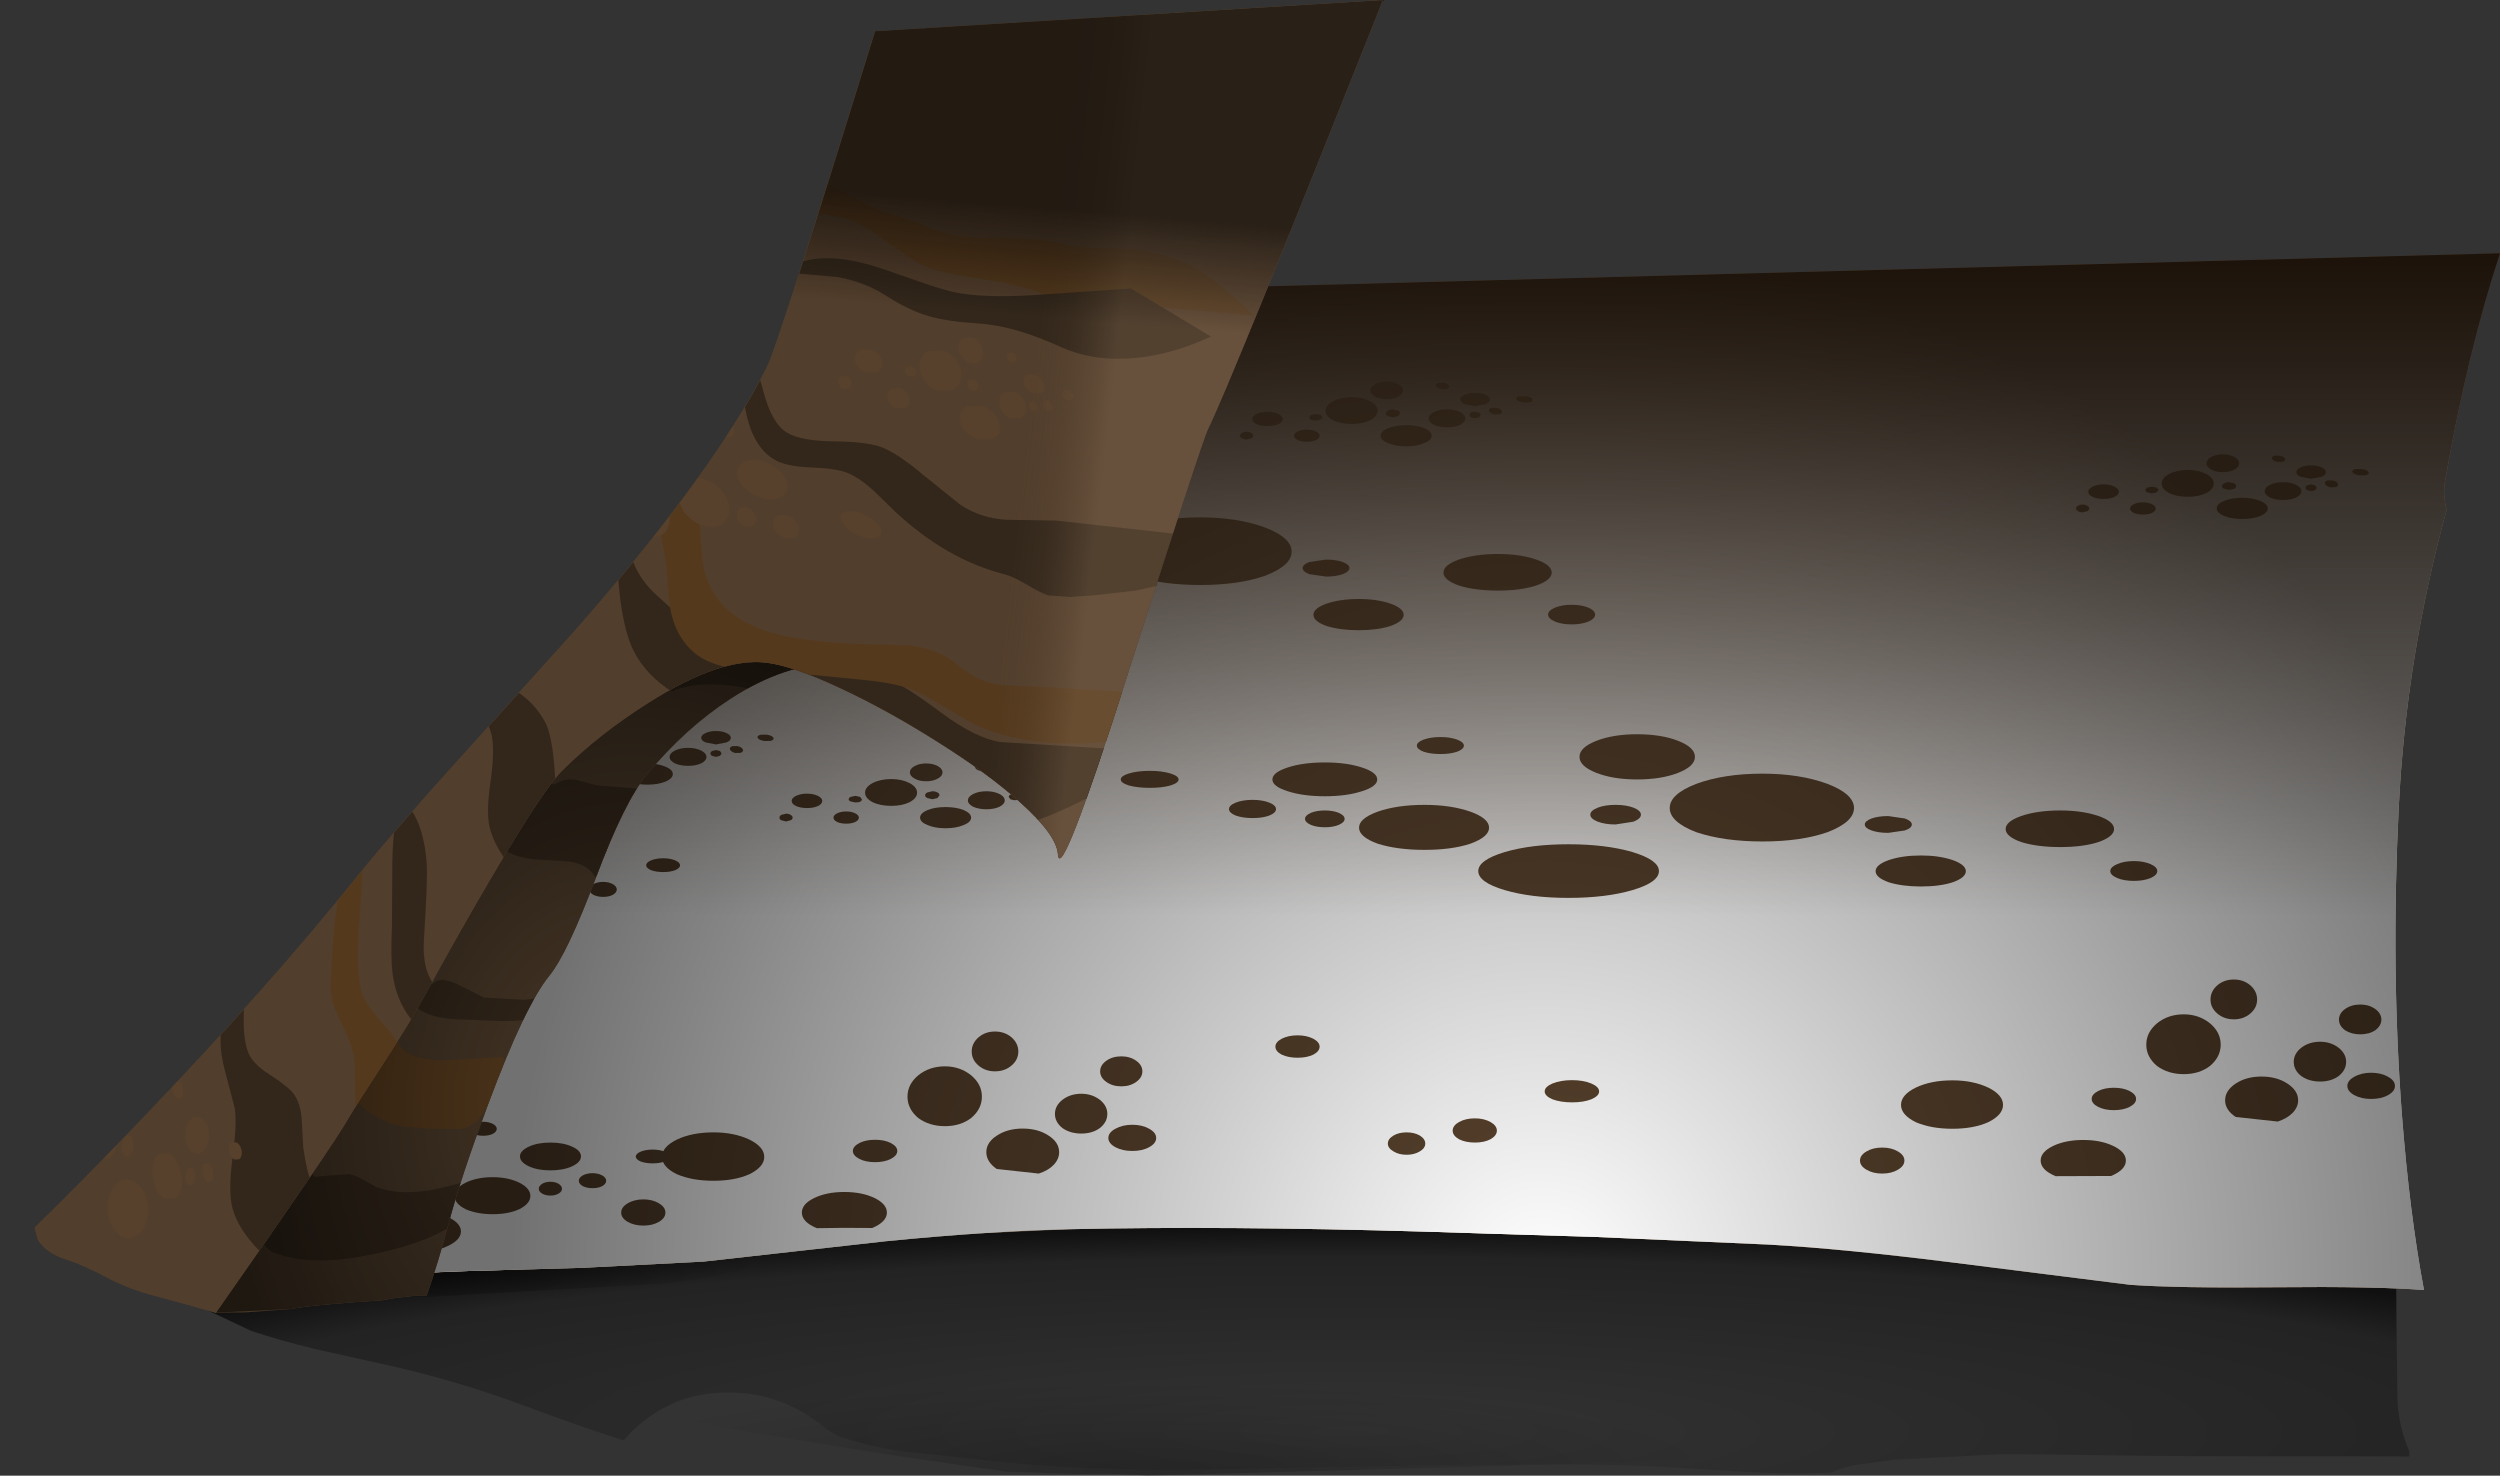 <?xml version="1.0" encoding="UTF-8" standalone="no"?>
<svg xmlns:xlink="http://www.w3.org/1999/xlink" height="368.8px" width="624.8px" xmlns="http://www.w3.org/2000/svg">
  <rect width="100%" height="100%" fill="#333333" stroke="none"/>
  <g transform="matrix(1.0, 0.0, 0.0, 1.0, 0.0, 0.0)">
    <use height="305.5" transform="matrix(1.0, 0.0, 0.0, 1.0, 3.5, 63.3)" width="621.3" xlink:href="#shape0"/>
    <use height="129.85" transform="matrix(1.0, 0.0, 0.0, 1.0, 62.75, 191.25)" width="64.35" xlink:href="#sprite0"/>
    <use height="185.85" transform="matrix(1.0, 0.0, 0.0, 1.0, 62.75, 136.35)" width="539.9" xlink:href="#sprite1"/>
    <use height="213.9" transform="matrix(1.0, 0.0, 0.0, 1.0, 62.75, 108.3)" width="539.9" xlink:href="#sprite2"/>
    <use height="233.0" transform="matrix(1.0, 0.0, 0.0, 1.0, 230.6, 78.55)" width="231.95" xlink:href="#sprite3"/>
    <use height="251.05" transform="matrix(1.0, 0.0, 0.0, 1.0, 91.55, 67.8)" width="183.35" xlink:href="#sprite4"/>
    <use height="259.1" transform="matrix(1.0, 0.0, 0.0, 1.0, 62.75, 63.3)" width="562.05" xlink:href="#sprite5"/>
    <use height="49.15" transform="matrix(1.0, 0.0, 0.0, 1.0, 155.25, 257.8)" width="244.4" xlink:href="#sprite6"/>
    <use height="16.15" transform="matrix(1.0, 0.0, 0.0, 1.0, 120.2, 179.95)" width="73.15" xlink:href="#sprite14"/>
    <use height="40.9" transform="matrix(1.0, 0.0, 0.0, 1.0, 166.65, 119.4)" width="232.0" xlink:href="#sprite22"/>
    <use height="16.2" transform="matrix(1.0, 0.0, 0.0, 1.0, 194.8, 190.8)" width="73.1" xlink:href="#sprite29"/>
    <use height="32.9" transform="matrix(1.0, 0.0, 0.0, 1.0, 84.9, 207.55)" width="85.05" xlink:href="#sprite37"/>
    <use height="33.45" transform="matrix(1.0, 0.0, 0.0, 1.0, 65.05, 279.8)" width="102.25" xlink:href="#sprite43"/>
    <use height="49.15" transform="matrix(1.0, 0.0, 0.0, 1.0, 464.85, 244.8)" width="133.7" xlink:href="#sprite49"/>
    <use height="16.2" transform="matrix(1.0, 0.0, 0.0, 1.0, 309.9, 95.35)" width="73.15" xlink:href="#sprite54"/>
    <use height="40.9" transform="matrix(1.0, 0.0, 0.0, 1.0, 280.1, 183.5)" width="259.05" xlink:href="#sprite62"/>
    <use height="16.15" transform="matrix(1.0, 0.0, 0.0, 1.0, 518.85, 113.55)" width="73.15" xlink:href="#sprite70"/>
    <use height="264.75" transform="matrix(1.0, 0.0, 0.0, 1.0, 46.45, 63.3)" width="578.35" xlink:href="#shape39"/>
    <use height="185.05" transform="matrix(1.0, 0.0, 0.0, 1.0, 46.45, 143.0)" width="174.9" xlink:href="#sprite78"/>
    <use height="328.1" transform="matrix(1.0, 0.0, 0.0, 1.0, 8.65, 0.0)" width="337.0" xlink:href="#shape48"/>
    <use height="347.45" transform="matrix(1.0, 0.0, 0.0, 1.0, 0.0, 0.0)" width="345.65" xlink:href="#sprite84"/>
  </g>
  <defs>
    <g id="shape0" transform="matrix(1.0, 0.0, 0.0, 1.0, -3.5, -63.3)">
      <path d="M388.0 366.0 L360.15 366.15 301.8 367.25 Q269.4 367.65 246.5 364.95 L248.0 365.15 239.05 364.15 225.1 362.65 Q216.9 361.4 209.8 359.05 L206.65 357.2 Q195.6 347.95 181.9 348.0 167.7 348.0 157.5 358.15 L155.85 360.0 Q145.05 356.55 131.15 351.35 113.4 344.75 95.15 340.8 L78.75 337.15 Q69.45 334.9 62.6 332.55 L54.5 328.7 Q49.8 326.5 46.2 325.15 L40.8 323.3 35.4 321.55 25.15 315.9 Q29.0 300.25 59.45 286.1 89.0 272.4 139.55 261.95 190.25 251.45 254.7 245.7 321.45 239.8 394.15 239.8 505.7 239.8 598.65 253.2 598.65 316.95 599.15 348.8 599.2 355.95 602.15 362.75 L602.1 364.0 587.3 363.95 Q546.3 364.05 525.8 363.7 506.85 363.4 499.7 363.45 L473.8 364.8 473.65 364.8 464.2 366.05 Q460.85 366.55 457.85 368.0 449.05 368.5 436.8 367.9 L415.8 366.6 Q404.3 366.0 388.0 366.0" fill="url(#gradient0)" fill-rule="evenodd" stroke="none"/>
      <path d="M391.55 348.9 Q471.65 353.5 471.65 358.8 471.65 362.95 399.05 365.7 L286.65 368.8 Q280.4 368.15 269.1 368.4 L251.65 367.8 Q205.95 361.55 154.5 352.05 170.2 348.75 198.3 346.8 L261.15 344.8 Q320.0 344.8 391.55 348.9" fill="url(#gradient1)" fill-rule="evenodd" stroke="none"/>
      <path d="M3.5 307.05 Q16.35 303.75 39.25 301.8 L90.5 299.8 Q131.6 299.8 160.6 303.9 189.65 308.0 189.65 313.8 189.65 318.25 164.7 320.85 L107.3 324.1 95.0 323.55 82.75 322.8 Q45.4 316.55 3.5 307.05" fill="url(#gradient2)" fill-rule="evenodd" stroke="none"/>
      <path d="M611.05 120.3 Q610.5 123.55 611.45 127.45 601.35 164.25 599.5 201.75 597.5 242.0 600.3 278.75 602.2 303.2 605.8 322.4 593.35 321.45 569.1 321.7 544.35 321.95 532.4 321.1 L487.4 315.45 Q460.6 312.1 442.1 311.05 L399.0 309.15 355.9 307.8 Q305.85 306.35 267.55 307.2 247.4 307.65 221.5 310.2 L175.8 315.3 145.6 316.85 115.4 317.7 Q88.1 318.65 62.75 321.1 L62.8 307.45 Q74.25 270.8 78.95 234.05 L125.55 180.7 171.85 127.0 194.45 100.45 Q208.1 84.35 217.3 74.2 L624.8 63.3 Q616.8 87.55 611.05 120.3" fill="#4d3b2a" fill-rule="evenodd" stroke="none"/>
    </g>
    <radialGradient cx="0" cy="0" gradientTransform="matrix(0.429, 0.0, 0.0, -0.062, 337.65, 357.75)" gradientUnits="userSpaceOnUse" id="gradient0" r="819.2" spreadMethod="pad">
      <stop offset="0.0" stop-color="#000000" stop-opacity="0.0"/>
      <stop offset="0.859" stop-color="#000000" stop-opacity="0.318"/>
      <stop offset="1.0" stop-color="#000000" stop-opacity="0.678"/>
    </radialGradient>
    <radialGradient cx="0" cy="0" gradientTransform="matrix(0.177, 0.0, 0.0, -0.027, 285.75, 367.45)" gradientUnits="userSpaceOnUse" id="gradient1" r="819.2" spreadMethod="pad">
      <stop offset="0.0" stop-color="#000000" stop-opacity="0.208"/>
      <stop offset="1.0" stop-color="#000000" stop-opacity="0.0"/>
    </radialGradient>
    <radialGradient cx="0" cy="0" gradientTransform="matrix(0.117, 0.0, 0.0, -0.017, 94.5, 316.55)" gradientUnits="userSpaceOnUse" id="gradient2" r="819.2" spreadMethod="pad">
      <stop offset="0.0" stop-color="#000000" stop-opacity="0.467"/>
      <stop offset="1.0" stop-color="#000000" stop-opacity="0.0"/>
    </radialGradient>
    <g id="sprite0" transform="matrix(1.0, 0.0, 0.0, 1.0, -0.05, 0.0)">
      <use height="129.85" transform="matrix(1.0, 0.0, 0.0, 1.0, 0.05, 0.0)" width="64.35" xlink:href="#shape1"/>
    </g>
    <g id="shape1" transform="matrix(1.0, 0.0, 0.0, 1.0, -0.05, 0.0)">
      <path d="M53.75 0.0 Q53.1 6.6 52.7 13.5 51.05 40.7 55.35 74.8 58.45 99.6 64.4 126.1 L52.7 126.45 Q25.4 127.4 0.05 129.85 L0.1 116.2 Q11.55 79.55 16.25 42.8 L53.75 0.0" fill="url(#gradient3)" fill-rule="evenodd" stroke="none"/>
    </g>
    <linearGradient gradientTransform="matrix(0.093, 0.0, 0.0, -0.093, 0.2, 64.95)" gradientUnits="userSpaceOnUse" id="gradient3" spreadMethod="pad" x1="-819.2" x2="819.2">
      <stop offset="0.0" stop-color="#3f2915"/>
      <stop offset="0.106" stop-color="#5b4837"/>
      <stop offset="0.337" stop-color="#a2978d"/>
      <stop offset="0.62" stop-color="#ffffff"/>
    </linearGradient>
    <g id="sprite1" transform="matrix(1.0, 0.0, 0.0, 1.0, -0.05, 0.0)">
      <use height="185.85" transform="matrix(1.0, 0.0, 0.0, 1.0, 0.05, 0.0)" width="539.9" xlink:href="#shape2"/>
    </g>
    <g id="shape2" transform="matrix(1.0, 0.0, 0.0, 1.0, -0.05, 0.0)">
      <path d="M533.5 90.8 L533.1 116.3 466.9 114.25 387.8 109.25 325.15 103.4 287.5 100.4 Q272.65 99.9 259.6 101.8 247.25 103.65 226.35 109.25 190.9 118.8 150.65 122.75 L90.4 126.4 Q77.15 127.05 53.55 131.75 L8.4 140.7 Q13.45 119.6 16.25 97.7 L19.1 94.5 66.7 97.65 Q98.6 98.75 128.0 95.4 153.75 92.45 174.9 91.8 185.05 91.5 204.8 91.7 219.65 91.9 228.7 91.05 241.7 89.8 257.9 85.6 266.3 83.4 276.95 81.9 L335.85 81.35 371.4 84.8 407.2 88.05 Q424.2 89.15 464.2 89.65 516.35 90.3 533.5 90.8" fill="#33271b" fill-rule="evenodd" stroke="none"/>
      <path d="M535.7 168.95 Q537.3 177.55 539.95 185.85 528.6 185.1 504.8 185.4 481.65 185.6 469.7 184.75 L424.7 179.1 Q397.9 175.75 379.4 174.7 L336.3 172.8 293.2 171.45 Q243.15 170.0 204.85 170.85 184.7 171.3 158.8 173.85 L113.1 178.95 82.9 180.5 52.7 181.35 Q25.4 182.3 0.05 184.75 L0.1 171.1 1.85 165.4 41.65 167.45 88.95 165.7 Q116.3 163.2 138.8 162.9 149.55 162.75 170.45 163.35 186.2 163.75 195.8 163.05 209.6 162.05 226.85 158.15 235.85 156.05 247.15 154.75 L309.55 155.25 347.15 159.3 385.05 163.15 453.55 166.0 535.7 168.95" fill="#33271b" fill-rule="evenodd" stroke="none"/>
      <path d="M536.05 14.2 Q534.4 26.2 533.7 39.45 L457.35 36.2 Q408.85 33.6 363.95 29.3 L297.75 22.35 Q269.55 19.25 257.85 18.7 L228.25 19.6 Q215.15 21.25 192.85 26.5 160.0 34.25 123.7 37.7 L65.9 40.8 91.85 10.65 140.1 8.1 Q149.9 8.0 171.05 8.6 186.45 9.0 196.1 8.25 209.8 7.2 226.85 3.35 236.7 1.15 247.15 0.0 L309.55 0.45 347.15 4.55 385.05 8.4 453.7 11.2 536.05 14.2" fill="#33271b" fill-rule="evenodd" stroke="none"/>
    </g>
    <g id="sprite2" transform="matrix(1.0, 0.0, 0.0, 1.0, 0.0, 0.0)">
      <use height="213.9" transform="matrix(1.0, 0.0, 0.0, 1.0, 0.0, 0.0)" width="539.9" xlink:href="#shape3"/>
    </g>
    <g id="shape3" transform="matrix(1.0, 0.0, 0.0, 1.0, 0.0, 0.0)">
      <path d="M538.75 26.35 L538.7 26.65 Q535.1 44.25 533.8 64.55 513.85 65.35 489.7 64.25 452.4 62.45 403.25 53.3 L369.25 47.0 Q351.8 44.05 340.05 43.55 L276.05 39.95 Q233.2 36.1 195.6 26.85 167.4 19.9 151.3 18.6 135.7 17.3 108.3 19.55 L109.1 18.7 125.0 0.0 141.8 0.15 Q152.65 1.5 162.05 3.75 179.25 7.85 193.05 9.05 202.7 9.9 218.5 9.75 239.5 9.5 250.2 9.8 272.7 10.45 300.05 13.3 327.8 16.2 357.25 15.7 L403.4 13.3 439.2 11.5 Q455.65 11.7 465.2 15.7 478.0 21.1 497.35 23.85 516.35 26.6 538.75 26.35" fill="#54391d" fill-rule="evenodd" stroke="none"/>
      <path d="M489.0 75.95 Q506.4 75.85 516.65 79.7 523.45 82.3 533.2 84.45 L533.3 96.6 Q533.65 109.85 533.4 125.55 L507.35 125.55 Q482.25 123.2 438.25 116.05 401.0 109.95 384.75 109.5 L316.8 106.95 Q271.25 103.8 231.2 95.1 207.5 89.95 193.55 88.4 178.8 86.75 162.1 87.5 149.65 88.05 119.75 91.1 L49.35 97.85 40.05 98.65 61.1 74.35 84.2 71.9 107.15 69.75 173.5 69.3 Q184.9 70.5 195.05 72.55 213.4 76.35 228.05 77.35 238.3 78.05 255.05 77.65 277.25 77.1 288.65 77.2 L341.6 79.95 Q371.1 82.4 402.25 81.4 L451.15 78.3 489.0 75.95" fill="#54391d" fill-rule="evenodd" stroke="none"/>
      <path d="M489.0 175.65 Q506.4 175.55 516.65 179.4 524.0 182.15 533.9 184.25 535.5 200.4 539.9 213.9 528.55 213.15 504.75 213.45 481.6 213.65 469.65 212.8 L424.65 207.15 Q397.85 203.8 379.35 202.75 L336.25 200.85 293.15 199.5 Q270.5 198.85 250.7 198.65 L231.2 194.8 Q207.5 189.65 193.55 188.1 178.8 186.45 162.1 187.2 L119.75 190.75 49.35 197.5 0.0 201.35 0.05 199.15 Q3.4 188.35 6.0 178.3 L26.95 177.15 67.2 173.45 107.15 169.45 173.5 169.0 Q184.2 170.05 195.05 172.25 213.4 176.05 228.05 177.05 238.3 177.75 255.05 177.35 277.35 176.75 288.65 176.9 312.5 177.2 341.6 179.6 371.1 182.05 402.25 181.1 L451.15 178.0 489.0 175.65" fill="#54391d" fill-rule="evenodd" stroke="none"/>
    </g>
    <g id="sprite3" transform="matrix(1.0, 0.0, 0.0, 1.0, 0.0, 0.0)">
      <use height="233.0" transform="matrix(1.0, 0.0, 0.0, 1.0, 0.0, 0.0)" width="231.95" xlink:href="#shape4"/>
    </g>
    <g id="shape4" transform="matrix(1.0, 0.0, 0.0, 1.0, 0.0, 0.0)">
      <path d="M231.95 0.0 Q228.05 14.6 223.75 39.0 215.15 87.85 213.25 137.1 211.4 185.65 219.15 233.0 L211.5 232.5 168.4 230.6 125.3 229.25 Q75.25 227.8 36.95 228.65 L14.4 229.7 Q16.5 192.15 14.5 145.75 12.25 92.9 5.9 44.9 2.75 20.95 0.0 7.5 L231.95 0.0" fill="url(#gradient4)" fill-rule="evenodd" stroke="none"/>
    </g>
    <linearGradient gradientTransform="matrix(0.142, 0.0, 0.0, -0.142, 116.0, 116.5)" gradientUnits="userSpaceOnUse" id="gradient4" spreadMethod="pad" x1="-819.2" x2="819.2">
      <stop offset="0.0" stop-color="#3f2915"/>
      <stop offset="0.106" stop-color="#5b4837"/>
      <stop offset="0.337" stop-color="#a2978d"/>
      <stop offset="0.62" stop-color="#ffffff"/>
      <stop offset="1.0" stop-color="#3f2915"/>
    </linearGradient>
    <g id="sprite4" transform="matrix(1.0, 0.0, 0.0, 1.0, 0.0, 0.0)">
      <use height="251.05" transform="matrix(1.0, 0.0, 0.0, 1.0, 0.0, 0.0)" width="183.35" xlink:href="#shape5"/>
    </g>
    <g id="shape5" transform="matrix(1.0, 0.0, 0.0, 1.0, 0.0, 0.0)">
      <path d="M183.25 0.0 Q184.3 14.2 175.3 32.9 168.8 46.45 153.4 68.65 130.5 101.7 127.45 106.5 113.25 128.65 107.2 145.85 96.85 175.15 94.7 202.8 92.9 225.7 96.8 246.05 L84.25 247.5 54.05 249.05 23.85 249.9 0.0 251.05 Q3.8 208.15 1.4 150.4 L40.95 104.85 80.3 59.2 Q83.7 55.2 131.8 29.6 179.85 4.05 183.25 0.0" fill="url(#gradient5)" fill-rule="evenodd" stroke="none"/>
    </g>
    <linearGradient gradientTransform="matrix(0.046, 0.027, 0.027, -0.046, 71.3, 113.4)" gradientUnits="userSpaceOnUse" id="gradient5" spreadMethod="pad" x1="-819.2" x2="819.2">
      <stop offset="0.0" stop-color="#3f2915"/>
      <stop offset="0.055" stop-color="#5b4837"/>
      <stop offset="0.173" stop-color="#a2978d"/>
      <stop offset="0.318" stop-color="#ffffff"/>
      <stop offset="1.0" stop-color="#3f2915"/>
    </linearGradient>
    <g id="sprite5" transform="matrix(1.0, 0.0, 0.0, 1.0, -0.05, 0.0)">
      <use height="259.1" transform="matrix(1.0, 0.0, 0.0, 1.0, 0.05, 0.0)" width="562.05" xlink:href="#shape6"/>
    </g>
    <g id="shape6" transform="matrix(1.0, 0.0, 0.0, 1.0, -0.05, 0.0)">
      <path d="M548.35 57.0 Q547.8 60.25 548.75 64.15 538.65 100.95 536.8 138.45 534.8 178.7 537.6 215.45 539.5 239.9 543.1 259.1 530.65 258.15 506.4 258.4 481.65 258.65 469.7 257.8 L424.7 252.15 Q397.9 248.8 379.4 247.75 L336.3 245.85 293.2 244.5 Q243.15 243.05 204.85 243.9 184.7 244.35 158.8 246.9 L113.1 252.0 82.9 253.55 52.7 254.4 Q25.4 255.35 0.05 257.8 L0.1 244.15 Q11.55 207.5 16.25 170.75 35.25 149.4 62.85 117.4 L109.15 63.7 131.75 37.15 Q145.4 21.05 154.6 10.9 L562.1 0.0 Q554.1 24.25 548.35 57.0" fill="url(#gradient6)" fill-rule="evenodd" stroke="none"/>
    </g>
    <linearGradient gradientTransform="matrix(0.0, 0.163, 0.163, 0.0, 281.05, 133.55)" gradientUnits="userSpaceOnUse" id="gradient6" spreadMethod="pad" x1="-819.2" x2="819.2">
      <stop offset="0.0" stop-color="#3f2915"/>
      <stop offset="0.106" stop-color="#5b4837"/>
      <stop offset="0.337" stop-color="#a2978d"/>
      <stop offset="0.62" stop-color="#ffffff"/>
    </linearGradient>
    <g id="sprite6" transform="matrix(1.0, 0.0, 0.0, 1.0, 0.0, 0.0)">
      <use height="14.95" transform="matrix(1.0, 0.0, 0.0, 1.0, 71.55, 8.7)" width="18.6" xlink:href="#sprite7"/>
      <use height="35.5" transform="matrix(1.0, 0.0, 0.0, 1.0, 87.6, 0.0)" width="46.1" xlink:href="#shape8"/>
      <use height="9.95" transform="matrix(1.0, 0.0, 0.0, 1.0, 108.4, 15.55)" width="13.1" xlink:href="#sprite8"/>
      <use height="24.6" transform="matrix(1.0, 0.0, 0.0, 1.0, 119.7, 6.2)" width="81.25" xlink:href="#shape9"/>
      <use height="5.6" transform="matrix(1.0, 0.0, 0.0, 1.0, 163.5, 0.95)" width="11.05" xlink:href="#sprite9"/>
      <use height="5.55" transform="matrix(1.0, 0.0, 0.0, 1.0, 230.8, 12.15)" width="13.6" xlink:href="#sprite10"/>
      <use height="9.05" transform="matrix(1.0, 0.0, 0.0, 1.0, 45.15, 40.1)" width="21.25" xlink:href="#sprite11"/>
      <use height="21.45" transform="matrix(1.0, 0.0, 0.0, 1.0, 0.0, 27.05)" width="69.0" xlink:href="#shape11"/>
      <use height="12.1" transform="matrix(1.0, 0.0, 0.0, 1.0, 10.2, 25.2)" width="25.55" xlink:href="#sprite12"/>
      <use height="6.05" transform="matrix(1.0, 0.0, 0.0, 1.0, 207.8, 21.7)" width="11.05" xlink:href="#sprite13"/>
    </g>
    <g id="sprite7" transform="matrix(1.0, 0.0, 0.0, 1.0, 0.0, 0.0)">
      <use height="3.65" transform="matrix(2.431, 0.0, 0.0, 4.096, 0.0, 0.0)" width="7.65" xlink:href="#shape7"/>
    </g>
    <g id="shape7" transform="matrix(1.0, 0.0, 0.0, 1.0, 0.0, 0.0)">
      <path d="M7.65 1.85 Q7.65 2.6 6.55 3.15 5.45 3.65 3.85 3.65 2.25 3.65 1.1 3.15 0.0 2.6 0.0 1.85 0.0 1.1 1.1 0.55 2.25 0.0 3.85 0.0 5.4 0.0 6.55 0.55 7.65 1.1 7.65 1.85" fill="#57412c" fill-rule="evenodd" stroke="none"/>
    </g>
    <g id="shape8" transform="matrix(1.0, 0.0, 0.0, 1.0, -87.6, 0.0)">
      <path d="M99.25 5.0 Q99.25 7.05 97.55 8.5 95.85 9.95 93.4 9.95 91.0 9.95 89.3 8.5 87.6 7.05 87.6 5.0 87.6 2.95 89.3 1.45 91.0 0.0 93.4 0.0 95.85 0.0 97.55 1.45 99.25 2.95 99.25 5.0" fill="#57412c" fill-rule="evenodd" stroke="none"/>
      <path d="M133.7 26.6 Q133.7 27.95 131.95 28.9 130.25 29.85 127.75 29.85 125.25 29.85 123.5 28.9 121.75 27.95 121.75 26.6 121.75 25.25 123.5 24.3 125.3 23.3 127.75 23.3 130.2 23.3 131.95 24.3 133.7 25.25 133.7 26.6" fill="#57412c" fill-rule="evenodd" stroke="none"/>
      <path d="M93.85 34.35 Q91.25 32.55 91.25 30.15 91.25 27.7 93.9 26.0 96.55 24.25 100.35 24.25 104.15 24.25 106.8 26.0 109.45 27.7 109.45 30.15 109.45 31.9 108.05 33.35 106.7 34.75 104.35 35.5 L93.85 34.35" fill="#57412c" fill-rule="evenodd" stroke="none"/>
    </g>
    <g id="sprite8" transform="matrix(1.0, 0.0, 0.0, 1.0, 0.0, 0.0)">
      <use height="3.65" transform="matrix(1.712, 0.0, 0.0, 2.726, 0.0, 0.0)" width="7.65" xlink:href="#shape7"/>
    </g>
    <g id="shape9" transform="matrix(1.0, 0.0, 0.0, 1.0, -119.7, -6.2)">
      <path d="M130.25 9.95 Q130.25 11.5 128.7 12.6 127.15 13.7 125.0 13.7 122.8 13.7 121.25 12.6 119.7 11.5 119.7 9.95 119.7 8.4 121.25 7.3 122.8 6.2 125.0 6.2 127.15 6.2 128.7 7.3 130.25 8.4 130.25 9.95" fill="#57412c" fill-rule="evenodd" stroke="none"/>
      <path d="M200.95 28.0 Q200.95 29.15 199.6 29.95 198.2 30.8 196.3 30.8 194.35 30.8 193.0 29.95 191.6 29.15 191.6 28.0 191.6 26.85 193.0 26.0 194.35 25.2 196.3 25.2 198.2 25.2 199.6 26.0 200.95 26.85 200.95 28.0" fill="#57412c" fill-rule="evenodd" stroke="none"/>
    </g>
    <g id="sprite9" transform="matrix(1.0, 0.0, 0.0, 1.0, 0.0, 0.0)">
      <use height="3.65" transform="matrix(1.444, 0.0, 0.0, 1.534, 0.0, 0.0)" width="7.65" xlink:href="#shape7"/>
    </g>
    <g id="sprite10" transform="matrix(1.0, 0.0, 0.0, 1.0, 0.0, 0.0)">
      <use height="3.65" transform="matrix(1.778, 0.0, 0.0, 1.521, 0.0, 0.0)" width="7.65" xlink:href="#shape7"/>
    </g>
    <g id="sprite11" transform="matrix(1.0, 0.0, 0.0, 1.0, 0.0, 0.0)">
      <use height="9.05" transform="matrix(1.0, 0.0, 0.0, 1.0, 0.0, 0.0)" width="21.25" xlink:href="#shape10"/>
    </g>
    <g id="shape10" transform="matrix(1.0, 0.0, 0.0, 1.0, 0.0, 0.0)">
      <path d="M3.75 9.05 Q0.0 7.5 0.0 5.15 0.0 3.0 3.1 1.5 6.2 0.0 10.6 0.0 15.05 0.0 18.15 1.5 21.25 3.0 21.25 5.15 21.25 7.45 17.6 9.0 9.9 8.9 3.75 9.05" fill="#57412c" fill-rule="evenodd" stroke="none"/>
    </g>
    <g id="shape11" transform="matrix(1.0, 0.0, 0.0, 1.0, 0.0, -27.05)">
      <path d="M69.0 29.85 Q69.0 31.0 67.35 31.85 65.75 32.65 63.45 32.65 61.15 32.65 59.55 31.85 57.9 31.0 57.9 29.85 57.9 28.7 59.55 27.85 61.15 27.05 63.45 27.05 65.75 27.05 67.35 27.85 69.0 28.7 69.0 29.85" fill="#57412c" fill-rule="evenodd" stroke="none"/>
      <path d="M11.05 45.25 Q11.05 46.6 9.45 47.55 7.85 48.5 5.55 48.5 3.25 48.5 1.6 47.55 0.0 46.6 0.0 45.25 0.0 43.9 1.6 42.95 3.25 41.95 5.55 41.95 7.85 41.95 9.45 42.95 11.05 43.9 11.05 45.25" fill="#57412c" fill-rule="evenodd" stroke="none"/>
    </g>
    <g id="sprite12" transform="matrix(1.0, 0.0, 0.0, 1.0, 0.0, 0.0)">
      <use height="3.65" transform="matrix(3.34, 0.0, 0.0, 3.315, 0.0, 0.0)" width="7.65" xlink:href="#shape7"/>
    </g>
    <g id="sprite13" transform="matrix(1.0, 0.0, 0.0, 1.0, 0.0, 0.0)">
      <use height="3.65" transform="matrix(1.444, 0.0, 0.0, 1.657, 0.0, 0.0)" width="7.65" xlink:href="#shape7"/>
    </g>
    <g id="sprite14" transform="matrix(1.0, 0.0, 0.0, 1.0, 0.0, 0.0)">
      <use height="6.7" transform="matrix(1.0, 0.0, 0.0, 1.0, 21.45, 3.9)" width="12.95" xlink:href="#sprite15"/>
      <use height="16.15" transform="matrix(1.0, 0.0, 0.0, 1.0, 32.65, 0.0)" width="15.3" xlink:href="#shape12"/>
      <use height="4.5" transform="matrix(1.0, 0.0, 0.0, 1.0, 47.15, 6.95)" width="9.2" xlink:href="#sprite16"/>
      <use height="6.45" transform="matrix(1.0, 0.0, 0.0, 1.0, 55.05, 2.75)" width="7.4" xlink:href="#shape13"/>
      <use height="1.7" transform="matrix(1.0, 0.0, 0.0, 1.0, 48.95, 0.25)" width="3.3" xlink:href="#sprite17"/>
      <use height="1.7" transform="matrix(1.0, 0.0, 0.0, 1.0, 69.1, 3.6)" width="4.05" xlink:href="#sprite18"/>
      <use height="3.05" transform="matrix(1.0, 0.0, 0.0, 1.0, 13.55, 12.0)" width="6.35" xlink:href="#sprite19"/>
      <use height="6.4" transform="matrix(1.0, 0.0, 0.0, 1.0, 0.0, 8.1)" width="20.65" xlink:href="#shape15"/>
      <use height="3.65" transform="matrix(1.0, 0.0, 0.0, 1.0, 3.1, 7.5)" width="7.6" xlink:href="#sprite20"/>
      <use height="1.85" transform="matrix(1.0, 0.0, 0.0, 1.0, 62.2, 6.45)" width="3.3" xlink:href="#sprite21"/>
    </g>
    <g id="sprite15" transform="matrix(1.0, 0.0, 0.0, 1.0, 0.0, 0.0)">
      <use height="3.65" transform="matrix(1.693, 0.0, 0.0, 1.836, 0.0, 0.0)" width="7.65" xlink:href="#shape7"/>
    </g>
    <g id="shape12" transform="matrix(1.0, 0.0, 0.0, 1.0, -32.65, 0.0)">
      <path d="M39.6 0.65 Q40.8 1.3 40.8 2.2 40.8 3.15 39.6 3.8 38.4 4.45 36.7 4.45 35.0 4.45 33.85 3.8 32.65 3.15 32.65 2.2 32.65 1.3 33.85 0.65 35.0 0.0 36.7 0.0 38.4 0.0 39.6 0.65" fill="#57412c" fill-rule="evenodd" stroke="none"/>
      <path d="M40.05 7.95 Q40.05 8.35 39.55 8.65 L38.25 8.9 37.0 8.65 Q36.45 8.35 36.45 7.95 36.45 7.55 37.0 7.25 37.5 6.95 38.25 6.95 L39.55 7.25 Q40.05 7.55 40.05 7.95" fill="#57412c" fill-rule="evenodd" stroke="none"/>
      <path d="M47.95 13.5 Q47.95 14.6 46.1 15.4 44.25 16.15 41.55 16.15 38.9 16.15 37.05 15.4 35.2 14.6 35.2 13.5 35.2 12.4 37.05 11.65 38.95 10.85 41.55 10.85 44.2 10.85 46.1 11.65 47.95 12.4 47.95 13.5" fill="#57412c" fill-rule="evenodd" stroke="none"/>
    </g>
    <g id="sprite16" transform="matrix(1.0, 0.0, 0.0, 1.0, 0.0, 0.0)">
      <use height="3.65" transform="matrix(1.203, 0.0, 0.0, 1.233, 0.0, 0.0)" width="7.65" xlink:href="#shape7"/>
    </g>
    <g id="shape13" transform="matrix(1.0, 0.0, 0.0, 1.0, -55.05, -2.75)">
      <path d="M62.45 4.45 Q62.45 5.15 61.35 5.6 L58.75 6.1 56.15 5.6 Q55.05 5.15 55.05 4.45 55.05 3.75 56.15 3.25 57.2 2.75 58.75 2.75 60.3 2.75 61.35 3.25 62.45 3.75 62.45 4.45" fill="#57412c" fill-rule="evenodd" stroke="none"/>
      <path d="M60.15 8.35 L59.75 8.95 58.75 9.2 57.75 8.95 Q57.35 8.7 57.35 8.35 57.35 8.0 57.75 7.75 L58.75 7.5 59.75 7.75 60.15 8.35" fill="#57412c" fill-rule="evenodd" stroke="none"/>
    </g>
    <g id="sprite17" transform="matrix(1.0, 0.0, 0.0, 1.0, 0.0, 0.0)">
      <use height="6.1" transform="matrix(0.482, 0.0, 0.0, 0.279, 0.0, 0.0)" width="6.85" xlink:href="#shape14"/>
    </g>
    <g id="shape14" transform="matrix(1.0, 0.0, 0.0, 1.0, 0.0, 0.0)">
      <path d="M6.8 4.05 Q6.6 5.25 5.45 5.8 L2.95 5.9 Q1.55 5.5 0.7 4.3 -0.15 3.15 0.05 1.95 0.3 0.8 1.4 0.25 L3.95 0.2 Q5.3 0.6 6.15 1.75 7.0 2.9 6.8 4.05" fill="#57412c" fill-rule="evenodd" stroke="none"/>
    </g>
    <g id="sprite18" transform="matrix(1.0, 0.0, 0.0, 1.0, 0.0, 0.0)">
      <use height="6.1" transform="matrix(0.591, 0.0, 0.0, 0.279, 0.0, 0.0)" width="6.85" xlink:href="#shape14"/>
    </g>
    <g id="sprite19" transform="matrix(1.0, 0.0, 0.0, 1.0, 0.0, 0.0)">
      <use height="3.65" transform="matrix(0.83, 0.0, 0.0, 0.836, 0.0, 0.0)" width="7.65" xlink:href="#shape7"/>
    </g>
    <g id="shape15" transform="matrix(1.0, 0.0, 0.0, 1.0, 0.0, -8.1)">
      <path d="M20.65 8.9 Q20.65 9.75 19.0 9.75 L17.85 9.5 Q17.35 9.25 17.35 8.9 17.35 8.55 17.85 8.35 L19.0 8.1 20.15 8.35 Q20.65 8.55 20.65 8.9" fill="#57412c" fill-rule="evenodd" stroke="none"/>
      <path d="M3.35 13.5 L2.85 14.2 1.7 14.5 0.5 14.2 Q0.0 13.9 0.0 13.5 0.0 13.1 0.5 12.85 L1.7 12.55 Q2.35 12.55 2.85 12.85 3.35 13.1 3.35 13.5" fill="#57412c" fill-rule="evenodd" stroke="none"/>
    </g>
    <g id="sprite20" transform="matrix(1.0, 0.0, 0.0, 1.0, 0.0, 0.0)">
      <use height="3.65" transform="matrix(0.994, 0.0, 0.0, 1.0, 0.0, 0.0)" width="7.65" xlink:href="#shape7"/>
    </g>
    <g id="sprite21" transform="matrix(1.0, 0.0, 0.0, 1.0, 0.0, 0.0)">
      <use height="6.1" transform="matrix(0.482, 0.0, 0.0, 0.303, 0.0, 0.0)" width="6.85" xlink:href="#shape14"/>
    </g>
    <g id="sprite22" transform="matrix(1.0, 0.0, 0.0, 1.0, 0.0, 0.0)">
      <use height="16.9" transform="matrix(1.0, 0.0, 0.0, 1.0, 110.15, 9.9)" width="46.0" xlink:href="#sprite23"/>
      <use height="40.9" transform="matrix(1.0, 0.0, 0.0, 1.0, 62.3, 0.0)" width="54.15" xlink:href="#shape16"/>
      <use height="11.25" transform="matrix(1.0, 0.0, 0.0, 1.0, 32.5, 17.65)" width="32.5" xlink:href="#sprite24"/>
      <use height="16.25" transform="matrix(1.0, 0.0, 0.0, 1.0, 10.85, 7.05)" width="26.15" xlink:href="#shape17"/>
      <use height="4.25" transform="matrix(1.0, 0.0, 0.0, 1.0, 46.95, 0.7)" width="11.75" xlink:href="#sprite25"/>
      <use height="7.8" transform="matrix(1.0, 0.0, 0.0, 1.0, 161.6, 30.3)" width="22.55" xlink:href="#sprite26"/>
      <use height="16.2" transform="matrix(1.0, 0.0, 0.0, 1.0, 158.9, 20.45)" width="73.1" xlink:href="#shape18"/>
      <use height="9.15" transform="matrix(1.0, 0.0, 0.0, 1.0, 194.1, 19.05)" width="27.05" xlink:href="#sprite27"/>
      <use height="4.6" transform="matrix(1.0, 0.0, 0.0, 1.0, 0.0, 16.4)" width="11.75" xlink:href="#sprite28"/>
    </g>
    <g id="sprite23" transform="matrix(1.0, 0.0, 0.0, 1.0, 0.0, 0.0)">
      <use height="3.65" transform="matrix(6.013, 0.0, 0.0, 4.63, 0.0, 0.0)" width="7.65" xlink:href="#shape7"/>
    </g>
    <g id="shape16" transform="matrix(1.0, 0.0, 0.0, 1.0, -62.3, 0.0)">
      <path d="M87.55 5.65 Q87.55 3.35 91.8 1.65 96.05 0.0 102.0 0.0 108.0 0.0 112.25 1.65 116.45 3.3 116.45 5.65 116.45 8.0 112.25 9.65 108.0 11.3 102.0 11.3 96.05 11.3 91.8 9.65 87.55 8.0 87.55 5.65" fill="#57412c" fill-rule="evenodd" stroke="none"/>
      <path d="M90.3 20.1 Q90.3 19.1 92.15 18.35 94.0 17.65 96.6 17.65 99.2 17.65 101.05 18.35 102.9 19.1 102.9 20.1 102.9 21.1 101.05 21.85 99.2 22.55 96.6 22.55 94.0 22.55 92.15 21.85 90.3 21.1 90.3 20.1" fill="#57412c" fill-rule="evenodd" stroke="none"/>
      <path d="M84.85 27.5 Q94.2 27.5 100.8 29.45 107.45 31.45 107.45 34.2 107.45 37.0 100.8 38.95 94.2 40.9 84.85 40.9 75.5 40.9 68.9 38.95 62.3 37.0 62.3 34.2 62.3 31.45 68.9 29.45 75.5 27.5 84.85 27.5" fill="#57412c" fill-rule="evenodd" stroke="none"/>
    </g>
    <g id="sprite24" transform="matrix(1.0, 0.0, 0.0, 1.0, 0.0, 0.0)">
      <use height="3.65" transform="matrix(4.248, 0.0, 0.0, 3.082, 0.0, 0.0)" width="7.65" xlink:href="#shape7"/>
    </g>
    <g id="shape17" transform="matrix(1.0, 0.0, 0.0, 1.0, -10.85, -7.05)">
      <path d="M10.85 11.3 Q10.85 9.55 14.7 8.3 18.5 7.05 23.95 7.05 29.35 7.05 33.2 8.3 37.0 9.55 37.0 11.3 37.0 13.05 33.2 14.3 29.35 15.5 23.95 15.5 18.5 15.5 14.7 14.3 10.85 13.05 10.85 11.3" fill="#57412c" fill-rule="evenodd" stroke="none"/>
      <path d="M18.95 21.15 Q18.95 20.3 20.4 19.65 21.9 19.05 23.95 19.05 26.0 19.05 27.45 19.65 28.9 20.3 28.9 21.15 28.9 22.05 27.45 22.7 26.0 23.3 23.95 23.3 21.9 23.3 20.4 22.7 18.95 22.05 18.95 21.15" fill="#57412c" fill-rule="evenodd" stroke="none"/>
    </g>
    <g id="sprite25" transform="matrix(1.0, 0.0, 0.0, 1.0, 0.0, 0.0)">
      <use height="3.65" transform="matrix(1.536, 0.0, 0.0, 1.164, 0.0, 0.0)" width="7.65" xlink:href="#shape7"/>
    </g>
    <g id="sprite26" transform="matrix(1.0, 0.0, 0.0, 1.0, 0.0, 0.0)">
      <use height="3.65" transform="matrix(2.948, 0.0, 0.0, 2.137, 0.0, 0.0)" width="7.65" xlink:href="#shape7"/>
    </g>
    <g id="shape18" transform="matrix(1.0, 0.0, 0.0, 1.0, -158.9, -20.45)">
      <path d="M164.75 20.45 Q167.2 20.45 168.9 21.05 170.6 21.7 170.6 22.55 170.6 23.45 168.9 24.1 167.2 24.7 164.75 24.7 L160.6 24.1 Q158.9 23.45 158.9 22.55 158.9 21.7 160.6 21.05 L164.75 20.45" fill="#57412c" fill-rule="evenodd" stroke="none"/>
      <path d="M220.25 34.2 Q220.25 33.2 222.0 32.45 223.7 31.75 226.15 31.75 228.55 31.75 230.3 32.45 232.0 33.2 232.0 34.2 232.0 35.2 230.3 35.95 228.55 36.65 226.15 36.65 223.7 36.65 222.0 35.95 220.25 35.2 220.25 34.2" fill="#57412c" fill-rule="evenodd" stroke="none"/>
    </g>
    <g id="sprite27" transform="matrix(1.0, 0.0, 0.0, 1.0, 0.0, 0.0)">
      <use height="3.65" transform="matrix(3.536, 0.0, 0.0, 2.507, 0.0, 0.0)" width="7.65" xlink:href="#shape7"/>
    </g>
    <g id="sprite28" transform="matrix(1.0, 0.0, 0.0, 1.0, 0.0, 0.0)">
      <use height="3.65" transform="matrix(1.536, 0.0, 0.0, 1.26, 0.0, 0.0)" width="7.65" xlink:href="#shape7"/>
    </g>
    <g id="sprite29" transform="matrix(1.0, 0.0, 0.0, 1.0, 0.0, 0.0)">
      <use height="6.7" transform="matrix(1.0, 0.0, 0.0, 1.0, 21.4, 3.9)" width="13.0" xlink:href="#sprite30"/>
      <use height="16.2" transform="matrix(1.0, 0.0, 0.0, 1.0, 32.6, 0.0)" width="15.3" xlink:href="#shape19"/>
      <use height="4.5" transform="matrix(1.0, 0.0, 0.0, 1.0, 47.1, 6.95)" width="9.2" xlink:href="#sprite31"/>
      <use height="6.4" transform="matrix(1.0, 0.0, 0.0, 1.0, 55.0, 2.8)" width="7.4" xlink:href="#shape20"/>
      <use height="1.7" transform="matrix(1.0, 0.0, 0.0, 1.0, 48.9, 0.25)" width="3.3" xlink:href="#sprite32"/>
      <use height="1.7" transform="matrix(1.0, 0.0, 0.0, 1.0, 69.05, 3.6)" width="4.05" xlink:href="#sprite33"/>
      <use height="3.05" transform="matrix(1.0, 0.0, 0.0, 1.0, 13.5, 12.0)" width="6.35" xlink:href="#sprite34"/>
      <use height="6.4" transform="matrix(1.0, 0.0, 0.0, 1.0, 0.0, 8.1)" width="20.6" xlink:href="#shape21"/>
      <use height="3.6" transform="matrix(1.0, 0.0, 0.0, 1.0, 3.05, 7.55)" width="7.65" xlink:href="#sprite35"/>
      <use height="1.8" transform="matrix(1.0, 0.0, 0.0, 1.0, 62.15, 6.5)" width="3.3" xlink:href="#sprite36"/>
    </g>
    <g id="sprite30" transform="matrix(1.0, 0.0, 0.0, 1.0, 0.0, 0.0)">
      <use height="3.65" transform="matrix(1.699, 0.0, 0.0, 1.836, 0.0, 0.0)" width="7.65" xlink:href="#shape7"/>
    </g>
    <g id="shape19" transform="matrix(1.0, 0.0, 0.0, 1.0, -32.6, 0.0)">
      <path d="M39.55 0.65 Q40.75 1.3 40.75 2.25 40.75 3.15 39.55 3.8 38.35 4.45 36.65 4.45 34.95 4.45 33.8 3.8 32.6 3.15 32.6 2.25 32.6 1.3 33.8 0.65 34.95 0.0 36.65 0.0 38.35 0.0 39.55 0.65" fill="#57412c" fill-rule="evenodd" stroke="none"/>
      <path d="M40.0 7.95 L39.5 8.65 38.2 8.95 36.95 8.65 Q36.4 8.35 36.4 7.95 36.4 7.55 36.95 7.25 L38.2 6.95 Q38.95 6.95 39.5 7.25 40.0 7.55 40.0 7.95" fill="#57412c" fill-rule="evenodd" stroke="none"/>
      <path d="M47.9 13.55 Q47.9 14.65 46.05 15.4 44.15 16.2 41.5 16.2 38.9 16.2 37.0 15.4 35.15 14.65 35.15 13.55 35.15 12.45 37.0 11.65 38.85 10.9 41.5 10.9 44.2 10.9 46.05 11.65 47.9 12.45 47.9 13.55" fill="#57412c" fill-rule="evenodd" stroke="none"/>
    </g>
    <g id="sprite31" transform="matrix(1.0, 0.0, 0.0, 1.0, 0.0, 0.0)">
      <use height="3.65" transform="matrix(1.203, 0.0, 0.0, 1.233, 0.0, 0.0)" width="7.65" xlink:href="#shape7"/>
    </g>
    <g id="shape20" transform="matrix(1.0, 0.0, 0.0, 1.0, -55.0, -2.8)">
      <path d="M62.4 4.45 Q62.4 5.15 61.3 5.65 L58.7 6.15 56.1 5.65 Q55.0 5.15 55.0 4.45 55.0 3.8 56.1 3.3 57.2 2.8 58.7 2.8 60.25 2.8 61.3 3.3 62.4 3.75 62.4 4.45" fill="#57412c" fill-rule="evenodd" stroke="none"/>
      <path d="M60.1 8.35 Q60.1 9.2 58.7 9.2 L57.7 8.95 57.3 8.35 Q57.3 8.0 57.7 7.8 L58.7 7.55 59.7 7.8 Q60.1 8.0 60.1 8.35" fill="#57412c" fill-rule="evenodd" stroke="none"/>
    </g>
    <g id="sprite32" transform="matrix(1.0, 0.0, 0.0, 1.0, 0.0, 0.0)">
      <use height="6.1" transform="matrix(0.482, 0.0, 0.0, 0.279, 0.0, 0.0)" width="6.85" xlink:href="#shape14"/>
    </g>
    <g id="sprite33" transform="matrix(1.0, 0.0, 0.0, 1.0, 0.0, 0.0)">
      <use height="6.1" transform="matrix(0.591, 0.0, 0.0, 0.279, 0.0, 0.0)" width="6.85" xlink:href="#shape14"/>
    </g>
    <g id="sprite34" transform="matrix(1.0, 0.0, 0.0, 1.0, 0.0, 0.0)">
      <use height="3.65" transform="matrix(0.83, 0.0, 0.0, 0.836, 0.0, 0.0)" width="7.65" xlink:href="#shape7"/>
    </g>
    <g id="shape21" transform="matrix(1.0, 0.0, 0.0, 1.0, 0.0, -8.1)">
      <path d="M20.6 8.95 Q20.6 9.75 18.95 9.75 L17.8 9.5 Q17.3 9.3 17.3 8.95 17.3 8.6 17.8 8.35 L18.95 8.1 20.15 8.35 20.6 8.95" fill="#57412c" fill-rule="evenodd" stroke="none"/>
      <path d="M3.3 13.55 Q3.3 13.95 2.8 14.2 L1.65 14.5 0.45 14.2 Q0.0 13.95 0.0 13.55 0.0 13.15 0.45 12.85 L1.65 12.55 Q2.35 12.55 2.8 12.85 3.3 13.15 3.3 13.55" fill="#57412c" fill-rule="evenodd" stroke="none"/>
    </g>
    <g id="sprite35" transform="matrix(1.0, 0.0, 0.0, 1.0, 0.0, 0.0)">
      <use height="3.65" transform="matrix(1.0, 0.0, 0.0, 0.986, 0.0, 0.0)" width="7.65" xlink:href="#shape7"/>
    </g>
    <g id="sprite36" transform="matrix(1.0, 0.0, 0.0, 1.0, 0.0, 0.0)">
      <use height="6.1" transform="matrix(0.482, 0.0, 0.0, 0.295, 0.0, 0.0)" width="6.85" xlink:href="#shape14"/>
    </g>
    <g id="sprite37" transform="matrix(1.0, 0.0, 0.0, 1.0, 0.0, 0.0)">
      <use height="5.65" transform="matrix(1.0, 0.0, 0.0, 1.0, 0.0, 14.2)" width="5.0" xlink:href="#sprite38"/>
      <use height="31.7" transform="matrix(1.0, 0.0, 0.0, 1.0, 6.55, 1.2)" width="26.35" xlink:href="#shape23"/>
      <use height="9.25" transform="matrix(1.0, 0.0, 0.0, 1.0, 31.3, 13.85)" width="19.0" xlink:href="#sprite39"/>
      <use height="13.3" transform="matrix(1.0, 0.0, 0.0, 1.0, 47.65, 5.2)" width="15.25" xlink:href="#shape24"/>
      <use height="3.5" transform="matrix(1.0, 0.0, 0.0, 1.0, 35.0, 0.0)" width="6.85" xlink:href="#sprite40"/>
      <use height="3.45" transform="matrix(1.0, 0.0, 0.0, 1.0, 76.6, 6.95)" width="8.45" xlink:href="#sprite41"/>
      <use height="3.75" transform="matrix(1.0, 0.0, 0.0, 1.0, 62.4, 12.85)" width="6.85" xlink:href="#sprite42"/>
    </g>
    <g id="sprite38" transform="matrix(1.0, 0.0, 0.0, 1.0, 0.0, 0.0)">
      <use height="5.65" transform="matrix(1.0, 0.0, 0.0, 1.0, 0.0, 0.0)" width="5.0" xlink:href="#shape22"/>
    </g>
    <g id="shape22" transform="matrix(1.0, 0.0, 0.0, 1.0, 0.0, 0.0)">
      <path d="M0.0 5.65 L4.95 0.0 5.0 0.25 Q5.0 1.85 3.65 3.25 2.35 4.65 0.0 5.65" fill="#57412c" fill-rule="evenodd" stroke="none"/>
    </g>
    <g id="shape23" transform="matrix(1.0, 0.0, 0.0, 1.0, -6.55, -1.2)">
      <path d="M16.35 1.2 Q18.15 2.5 18.15 4.05 18.15 5.95 15.7 7.3 13.25 8.65 9.8 8.65 L16.35 1.2" fill="#57412c" fill-rule="evenodd" stroke="none"/>
      <path d="M16.55 15.9 Q16.55 16.75 15.5 17.3 14.4 17.9 12.9 17.9 11.35 17.9 10.3 17.3 9.2 16.75 9.2 15.9 9.2 15.05 10.3 14.45 11.35 13.85 12.9 13.85 14.4 13.85 15.5 14.45 16.55 15.05 16.55 15.9" fill="#57412c" fill-rule="evenodd" stroke="none"/>
      <path d="M32.9 27.4 Q32.9 29.7 29.05 31.3 25.2 32.9 19.75 32.9 14.25 32.9 10.4 31.3 6.55 29.7 6.55 27.4 6.55 25.15 10.4 23.55 14.3 21.95 19.75 21.95 25.2 21.95 29.05 23.55 32.9 25.15 32.9 27.4" fill="#57412c" fill-rule="evenodd" stroke="none"/>
    </g>
    <g id="sprite39" transform="matrix(1.0, 0.0, 0.0, 1.0, 0.0, 0.0)">
      <use height="3.65" transform="matrix(2.484, 0.0, 0.0, 2.534, 0.0, 0.0)" width="7.65" xlink:href="#shape7"/>
    </g>
    <g id="shape24" transform="matrix(1.0, 0.0, 0.0, 1.0, -47.65, -5.2)">
      <path d="M62.9 8.65 Q62.9 10.1 60.7 11.15 58.45 12.15 55.3 12.15 52.1 12.15 49.9 11.15 47.65 10.1 47.65 8.65 47.65 7.2 49.9 6.2 52.1 5.2 55.3 5.2 58.45 5.2 60.7 6.2 62.9 7.25 62.9 8.65" fill="#57412c" fill-rule="evenodd" stroke="none"/>
      <path d="M58.15 16.75 Q58.15 17.45 57.35 18.0 L55.3 18.5 Q54.1 18.5 53.25 18.0 52.4 17.45 52.4 16.75 52.4 16.05 53.25 15.5 54.1 15.0 55.3 15.0 56.5 15.0 57.35 15.5 58.15 16.05 58.15 16.75" fill="#57412c" fill-rule="evenodd" stroke="none"/>
    </g>
    <g id="sprite40" transform="matrix(1.0, 0.0, 0.0, 1.0, 0.0, 0.0)">
      <use height="3.65" transform="matrix(0.895, 0.0, 0.0, 0.959, 0.0, 0.0)" width="7.65" xlink:href="#shape7"/>
    </g>
    <g id="sprite41" transform="matrix(1.0, 0.0, 0.0, 1.0, 0.0, 0.0)">
      <use height="3.65" transform="matrix(1.105, 0.0, 0.0, 0.945, 0.0, 0.0)" width="7.65" xlink:href="#shape7"/>
    </g>
    <g id="sprite42" transform="matrix(1.0, 0.0, 0.0, 1.0, 0.0, 0.0)">
      <use height="3.65" transform="matrix(0.895, 0.0, 0.0, 1.027, 0.0, 0.0)" width="7.65" xlink:href="#shape7"/>
    </g>
    <g id="sprite43" transform="matrix(1.0, 0.0, 0.0, 1.0, 0.0, 0.0)">
      <use height="13.85" transform="matrix(1.0, 0.0, 0.0, 1.0, 0.0, 8.05)" width="22.2" xlink:href="#sprite44"/>
      <use height="33.45" transform="matrix(1.0, 0.0, 0.0, 1.0, 18.55, 0.0)" width="31.6" xlink:href="#shape26"/>
      <use height="9.25" transform="matrix(1.0, 0.0, 0.0, 1.0, 48.55, 14.4)" width="18.95" xlink:href="#sprite45"/>
      <use height="13.25" transform="matrix(1.0, 0.0, 0.0, 1.0, 64.9, 5.75)" width="15.25" xlink:href="#shape27"/>
      <use height="3.5" transform="matrix(1.0, 0.0, 0.0, 1.0, 52.25, 0.55)" width="6.85" xlink:href="#sprite46"/>
      <use height="3.45" transform="matrix(1.0, 0.0, 0.0, 1.0, 93.85, 7.5)" width="8.4" xlink:href="#sprite47"/>
      <use height="3.75" transform="matrix(1.0, 0.0, 0.0, 1.0, 79.6, 13.4)" width="6.85" xlink:href="#sprite48"/>
    </g>
    <g id="sprite44" transform="matrix(1.0, 0.0, 0.0, 1.0, 0.0, 0.0)">
      <use height="13.85" transform="matrix(1.0, 0.0, 0.0, 1.0, 0.0, 0.0)" width="22.2" xlink:href="#shape25"/>
    </g>
    <g id="shape25" transform="matrix(1.0, 0.0, 0.0, 1.0, 0.0, 0.0)">
      <path d="M8.8 0.0 Q14.35 0.0 18.3 2.05 22.2 4.05 22.2 6.95 22.2 9.8 18.3 11.85 14.35 13.85 8.8 13.85 3.8 13.85 0.0 12.15 L2.0 1.0 Q5.1 0.0 8.8 0.0" fill="#57412c" fill-rule="evenodd" stroke="none"/>
    </g>
    <g id="shape26" transform="matrix(1.0, 0.0, 0.0, 1.0, -18.55, 0.0)">
      <path d="M35.4 4.6 Q35.4 6.5 32.9 7.85 30.45 9.2 26.95 9.2 23.45 9.2 21.0 7.85 18.55 6.5 18.55 4.6 18.55 2.7 21.0 1.35 23.45 0.0 26.95 0.0 30.45 0.0 32.9 1.35 35.4 2.7 35.4 4.6" fill="#57412c" fill-rule="evenodd" stroke="none"/>
      <path d="M33.8 16.45 Q33.8 17.3 32.7 17.85 31.65 18.45 30.1 18.45 28.6 18.45 27.55 17.85 26.45 17.3 26.45 16.45 26.45 15.6 27.55 15.0 28.6 14.4 30.1 14.4 31.65 14.4 32.7 15.0 33.8 15.6 33.8 16.45" fill="#57412c" fill-rule="evenodd" stroke="none"/>
      <path d="M50.15 27.95 Q50.15 30.25 46.3 31.85 42.45 33.45 36.95 33.45 31.5 33.45 27.65 31.85 23.8 30.25 23.8 27.95 23.8 25.7 27.65 24.1 31.5 22.5 36.95 22.5 42.4 22.5 46.3 24.1 50.15 25.7 50.15 27.95" fill="#57412c" fill-rule="evenodd" stroke="none"/>
    </g>
    <g id="sprite45" transform="matrix(1.0, 0.0, 0.0, 1.0, 0.0, 0.0)">
      <use height="3.65" transform="matrix(2.477, 0.0, 0.0, 2.534, 0.0, 0.0)" width="7.65" xlink:href="#shape7"/>
    </g>
    <g id="shape27" transform="matrix(1.0, 0.0, 0.0, 1.0, -64.9, -5.75)">
      <path d="M80.15 9.2 Q80.15 10.65 77.9 11.7 75.7 12.7 72.5 12.7 69.35 12.7 67.15 11.7 64.9 10.65 64.9 9.2 64.9 7.8 67.15 6.75 69.35 5.75 72.5 5.75 75.7 5.75 77.9 6.75 80.15 7.75 80.15 9.2" fill="#57412c" fill-rule="evenodd" stroke="none"/>
      <path d="M75.4 17.3 Q75.4 18.0 74.55 18.5 73.7 19.0 72.5 19.0 71.3 19.0 70.45 18.5 69.6 18.0 69.6 17.3 69.6 16.6 70.45 16.05 71.3 15.55 72.5 15.55 73.7 15.55 74.55 16.05 75.4 16.6 75.4 17.3" fill="#57412c" fill-rule="evenodd" stroke="none"/>
    </g>
    <g id="sprite46" transform="matrix(1.0, 0.0, 0.0, 1.0, 0.0, 0.0)">
      <use height="3.65" transform="matrix(0.895, 0.0, 0.0, 0.959, 0.0, 0.0)" width="7.65" xlink:href="#shape7"/>
    </g>
    <g id="sprite47" transform="matrix(1.0, 0.0, 0.0, 1.0, 0.0, 0.0)">
      <use height="3.65" transform="matrix(1.098, 0.0, 0.0, 0.945, 0.0, 0.0)" width="7.65" xlink:href="#shape7"/>
    </g>
    <g id="sprite48" transform="matrix(1.0, 0.0, 0.0, 1.0, 0.0, 0.0)">
      <use height="3.65" transform="matrix(0.895, 0.0, 0.0, 1.027, 0.0, 0.0)" width="7.65" xlink:href="#shape7"/>
    </g>
    <g id="sprite49" transform="matrix(1.0, 0.0, 0.0, 1.0, 0.0, 0.0)">
      <use height="14.95" transform="matrix(1.0, 0.0, 0.0, 1.0, 71.55, 8.7)" width="18.6" xlink:href="#sprite50"/>
      <use height="35.5" transform="matrix(1.0, 0.0, 0.0, 1.0, 87.6, 0.0)" width="46.1" xlink:href="#shape28"/>
      <use height="9.95" transform="matrix(1.0, 0.0, 0.0, 1.0, 108.4, 15.55)" width="13.1" xlink:href="#sprite51"/>
      <use height="3.65" transform="matrix(1.386, 0.0, 0.0, 2.041, 119.7, 6.25)" width="7.65" xlink:href="#shape7"/>
      <use height="9.05" transform="matrix(1.0, 0.0, 0.0, 1.0, 45.15, 40.1)" width="21.3" xlink:href="#sprite52"/>
      <use height="21.45" transform="matrix(1.0, 0.0, 0.0, 1.0, 0.0, 27.05)" width="69.0" xlink:href="#shape30"/>
      <use height="12.1" transform="matrix(1.0, 0.0, 0.0, 1.0, 10.25, 25.2)" width="25.5" xlink:href="#sprite53"/>
    </g>
    <g id="sprite50" transform="matrix(1.0, 0.0, 0.0, 1.0, 0.0, 0.0)">
      <use height="3.65" transform="matrix(2.431, 0.0, 0.0, 4.096, 0.0, 0.0)" width="7.65" xlink:href="#shape7"/>
    </g>
    <g id="shape28" transform="matrix(1.0, 0.0, 0.0, 1.0, -87.6, 0.0)">
      <path d="M99.25 5.0 Q99.25 7.05 97.55 8.5 95.85 9.95 93.45 9.95 91.0 9.95 89.3 8.5 87.6 7.05 87.6 5.0 87.6 2.95 89.3 1.45 91.0 0.0 93.45 0.0 95.85 0.0 97.55 1.45 99.25 2.95 99.25 5.0" fill="#57412c" fill-rule="evenodd" stroke="none"/>
      <path d="M133.7 26.6 Q133.7 27.95 131.95 28.9 130.25 29.85 127.75 29.85 125.3 29.85 123.55 28.9 121.8 27.95 121.8 26.6 121.8 25.25 123.55 24.3 125.3 23.3 127.75 23.3 130.2 23.3 131.95 24.3 133.7 25.25 133.7 26.6" fill="#57412c" fill-rule="evenodd" stroke="none"/>
      <path d="M93.9 34.35 Q91.25 32.6 91.25 30.2 91.25 27.75 93.9 26.0 96.55 24.25 100.35 24.25 104.15 24.25 106.8 26.0 109.5 27.75 109.5 30.2 109.5 31.9 108.1 33.35 106.7 34.75 104.4 35.5 L93.9 34.35" fill="#57412c" fill-rule="evenodd" stroke="none"/>
    </g>
    <g id="sprite51" transform="matrix(1.0, 0.0, 0.0, 1.0, 0.0, 0.0)">
      <use height="3.65" transform="matrix(1.712, 0.0, 0.0, 2.726, 0.0, 0.0)" width="7.65" xlink:href="#shape7"/>
    </g>
    <g id="sprite52" transform="matrix(1.0, 0.0, 0.0, 1.0, 0.0, 0.0)">
      <use height="9.05" transform="matrix(1.0, 0.0, 0.0, 1.0, 0.0, 0.0)" width="21.3" xlink:href="#shape29"/>
    </g>
    <g id="shape29" transform="matrix(1.0, 0.0, 0.0, 1.0, 0.0, 0.0)">
      <path d="M3.75 9.05 Q0.0 7.5 0.0 5.15 0.0 3.0 3.1 1.5 6.25 0.0 10.65 0.0 15.05 0.0 18.15 1.5 21.3 3.0 21.3 5.15 21.3 7.45 17.6 9.0 L3.75 9.05" fill="#57412c" fill-rule="evenodd" stroke="none"/>
    </g>
    <g id="shape30" transform="matrix(1.0, 0.0, 0.0, 1.0, 0.0, -27.05)">
      <path d="M69.0 29.85 Q69.0 31.0 67.35 31.85 65.75 32.65 63.45 32.65 61.15 32.65 59.55 31.85 57.9 31.0 57.9 29.85 57.9 28.7 59.55 27.85 61.15 27.05 63.45 27.05 65.75 27.05 67.35 27.85 69.0 28.7 69.0 29.85" fill="#57412c" fill-rule="evenodd" stroke="none"/>
      <path d="M11.1 45.25 Q11.1 46.6 9.45 47.55 7.85 48.5 5.55 48.5 3.25 48.5 1.65 47.55 0.0 46.6 0.0 45.25 0.0 43.9 1.65 42.95 3.25 42.0 5.55 42.0 7.85 42.0 9.45 42.95 11.1 43.9 11.1 45.25" fill="#57412c" fill-rule="evenodd" stroke="none"/>
    </g>
    <g id="sprite53" transform="matrix(1.0, 0.0, 0.0, 1.0, 0.0, 0.0)">
      <use height="3.65" transform="matrix(3.333, 0.0, 0.0, 3.315, 0.0, 0.0)" width="7.65" xlink:href="#shape7"/>
    </g>
    <g id="sprite54" transform="matrix(1.0, 0.0, 0.0, 1.0, 0.0, 0.0)">
      <use height="6.7" transform="matrix(1.0, 0.0, 0.0, 1.0, 21.4, 3.9)" width="13.0" xlink:href="#sprite55"/>
      <use height="16.2" transform="matrix(1.0, 0.0, 0.0, 1.0, 32.6, 0.0)" width="15.3" xlink:href="#shape31"/>
      <use height="4.5" transform="matrix(1.0, 0.0, 0.0, 1.0, 47.15, 6.95)" width="9.15" xlink:href="#sprite56"/>
      <use height="6.4" transform="matrix(1.0, 0.0, 0.0, 1.0, 55.05, 2.8)" width="7.4" xlink:href="#shape32"/>
      <use height="1.7" transform="matrix(1.0, 0.0, 0.0, 1.0, 48.95, 0.25)" width="3.3" xlink:href="#sprite57"/>
      <use height="1.7" transform="matrix(1.0, 0.0, 0.0, 1.0, 69.05, 3.6)" width="4.1" xlink:href="#sprite58"/>
      <use height="3.05" transform="matrix(1.0, 0.0, 0.0, 1.0, 13.5, 12.0)" width="6.4" xlink:href="#sprite59"/>
      <use height="6.4" transform="matrix(1.0, 0.0, 0.0, 1.0, 0.0, 8.1)" width="20.65" xlink:href="#shape33"/>
      <use height="3.6" transform="matrix(1.0, 0.0, 0.0, 1.0, 3.05, 7.55)" width="7.65" xlink:href="#sprite60"/>
      <use height="1.8" transform="matrix(1.0, 0.0, 0.0, 1.0, 62.2, 6.5)" width="3.3" xlink:href="#sprite61"/>
    </g>
    <g id="sprite55" transform="matrix(1.0, 0.0, 0.0, 1.0, 0.0, 0.0)">
      <use height="3.65" transform="matrix(1.699, 0.0, 0.0, 1.836, 0.0, 0.0)" width="7.65" xlink:href="#shape7"/>
    </g>
    <g id="shape31" transform="matrix(1.0, 0.0, 0.0, 1.0, -32.6, 0.0)">
      <path d="M39.55 0.65 Q40.75 1.3 40.75 2.25 40.75 3.15 39.55 3.8 38.4 4.45 36.7 4.45 35.0 4.45 33.8 3.8 32.6 3.15 32.6 2.25 32.6 1.3 33.8 0.65 35.0 0.0 36.7 0.0 38.4 0.0 39.55 0.65" fill="#57412c" fill-rule="evenodd" stroke="none"/>
      <path d="M40.0 7.95 L39.5 8.65 38.25 8.95 37.0 8.65 Q36.45 8.35 36.45 7.95 36.45 7.55 37.0 7.25 37.5 6.95 38.25 6.95 L39.5 7.25 Q40.0 7.55 40.0 7.95" fill="#57412c" fill-rule="evenodd" stroke="none"/>
      <path d="M47.9 13.55 Q47.9 14.65 46.05 15.4 44.15 16.2 41.55 16.2 38.9 16.2 37.0 15.4 35.15 14.65 35.15 13.55 35.15 12.45 37.0 11.65 38.9 10.9 41.55 10.9 44.2 10.9 46.05 11.65 47.9 12.45 47.9 13.55" fill="#57412c" fill-rule="evenodd" stroke="none"/>
    </g>
    <g id="sprite56" transform="matrix(1.0, 0.0, 0.0, 1.0, 0.0, 0.0)">
      <use height="3.65" transform="matrix(1.196, 0.0, 0.0, 1.233, 0.0, 0.0)" width="7.65" xlink:href="#shape7"/>
    </g>
    <g id="shape32" transform="matrix(1.0, 0.0, 0.0, 1.0, -55.05, -2.8)">
      <path d="M62.45 4.45 Q62.45 5.15 61.35 5.65 L58.75 6.15 56.15 5.65 Q55.05 5.15 55.05 4.45 55.05 3.75 56.15 3.3 57.2 2.8 58.75 2.8 60.3 2.8 61.35 3.3 62.45 3.75 62.45 4.45" fill="#57412c" fill-rule="evenodd" stroke="none"/>
      <path d="M60.15 8.35 L59.75 8.95 58.75 9.2 57.75 8.95 Q57.35 8.7 57.35 8.35 57.35 7.55 58.75 7.55 L59.75 7.8 Q60.15 8.0 60.15 8.35" fill="#57412c" fill-rule="evenodd" stroke="none"/>
    </g>
    <g id="sprite57" transform="matrix(1.0, 0.0, 0.0, 1.0, 0.0, 0.0)">
      <use height="6.1" transform="matrix(0.482, 0.0, 0.0, 0.279, 0.0, 0.0)" width="6.85" xlink:href="#shape14"/>
    </g>
    <g id="sprite58" transform="matrix(1.0, 0.0, 0.0, 1.0, 0.0, 0.0)">
      <use height="6.1" transform="matrix(0.599, 0.0, 0.0, 0.279, 0.0, 0.0)" width="6.85" xlink:href="#shape14"/>
    </g>
    <g id="sprite59" transform="matrix(1.0, 0.0, 0.0, 1.0, 0.0, 0.0)">
      <use height="3.65" transform="matrix(0.837, 0.0, 0.0, 0.836, 0.0, 0.0)" width="7.65" xlink:href="#shape7"/>
    </g>
    <g id="shape33" transform="matrix(1.0, 0.0, 0.0, 1.0, 0.0, -8.1)">
      <path d="M20.65 8.95 L20.15 9.5 19.0 9.75 Q17.35 9.75 17.35 8.95 17.35 8.6 17.8 8.35 L19.0 8.1 20.15 8.35 20.65 8.95" fill="#57412c" fill-rule="evenodd" stroke="none"/>
      <path d="M3.3 13.55 Q3.3 13.95 2.8 14.2 L1.65 14.5 Q1.0 14.5 0.5 14.2 0.0 13.95 0.0 13.55 0.0 13.15 0.5 12.85 1.0 12.55 1.65 12.55 2.35 12.55 2.8 12.85 3.3 13.15 3.3 13.55" fill="#57412c" fill-rule="evenodd" stroke="none"/>
    </g>
    <g id="sprite60" transform="matrix(1.0, 0.0, 0.0, 1.0, 0.0, 0.0)">
      <use height="3.65" transform="matrix(1.0, 0.0, 0.0, 0.986, 0.0, 0.0)" width="7.65" xlink:href="#shape7"/>
    </g>
    <g id="sprite61" transform="matrix(1.0, 0.0, 0.0, 1.0, 0.0, 0.0)">
      <use height="6.1" transform="matrix(0.482, 0.0, 0.0, 0.295, 0.0, 0.0)" width="6.85" xlink:href="#shape14"/>
    </g>
    <g id="sprite62" transform="matrix(1.0, 0.0, 0.0, 1.0, 0.0, 0.0)">
      <use height="16.95" transform="matrix(1.0, 0.0, 0.0, 1.0, 137.2, 9.85)" width="46.05" xlink:href="#sprite63"/>
      <use height="40.9" transform="matrix(1.0, 0.0, 0.0, 1.0, 89.35, 0.0)" width="54.15" xlink:href="#shape34"/>
      <use height="11.25" transform="matrix(1.0, 0.0, 0.0, 1.0, 59.55, 17.65)" width="32.5" xlink:href="#sprite64"/>
      <use height="16.2" transform="matrix(1.0, 0.0, 0.0, 1.0, 37.9, 7.05)" width="26.2" xlink:href="#shape35"/>
      <use height="4.25" transform="matrix(1.0, 0.0, 0.0, 1.0, 74.0, 0.7)" width="11.75" xlink:href="#sprite65"/>
      <use height="4.25" transform="matrix(1.0, 0.0, 0.0, 1.0, 0.0, 9.15)" width="14.45" xlink:href="#sprite66"/>
      <use height="7.75" transform="matrix(1.0, 0.0, 0.0, 1.0, 188.65, 30.3)" width="22.55" xlink:href="#sprite67"/>
      <use height="16.2" transform="matrix(1.0, 0.0, 0.0, 1.0, 185.95, 20.45)" width="73.1" xlink:href="#shape36"/>
      <use height="9.15" transform="matrix(1.0, 0.0, 0.0, 1.0, 221.15, 19.05)" width="27.1" xlink:href="#sprite68"/>
      <use height="4.55" transform="matrix(1.0, 0.0, 0.0, 1.0, 27.05, 16.4)" width="11.75" xlink:href="#sprite69"/>
    </g>
    <g id="sprite63" transform="matrix(1.0, 0.0, 0.0, 1.0, 0.0, 0.0)">
      <use height="3.65" transform="matrix(6.02, 0.0, 0.0, 4.644, 0.0, 0.0)" width="7.65" xlink:href="#shape7"/>
    </g>
    <g id="shape34" transform="matrix(1.0, 0.0, 0.0, 1.0, -89.35, 0.0)">
      <path d="M129.05 0.0 Q135.05 0.0 139.3 1.65 143.5 3.3 143.5 5.65 143.5 8.0 139.3 9.65 135.05 11.3 129.05 11.3 123.1 11.3 118.85 9.65 114.65 8.0 114.65 5.65 114.65 3.3 118.85 1.65 123.1 0.0 129.05 0.0" fill="#57412c" fill-rule="evenodd" stroke="none"/>
      <path d="M123.65 17.65 Q126.3 17.65 128.15 18.35 130.0 19.1 130.0 20.1 130.0 21.1 128.15 21.85 L123.65 22.55 Q121.05 22.55 119.2 21.85 117.35 21.1 117.35 20.1 117.35 19.1 119.2 18.35 121.05 17.65 123.65 17.65" fill="#57412c" fill-rule="evenodd" stroke="none"/>
      <path d="M127.9 29.45 Q134.5 31.45 134.5 34.2 134.5 37.0 127.9 38.95 121.25 40.9 111.9 40.9 102.55 40.9 95.95 38.95 89.35 37.0 89.35 34.2 89.35 31.45 95.95 29.45 102.55 27.5 111.9 27.5 121.25 27.5 127.9 29.45" fill="#57412c" fill-rule="evenodd" stroke="none"/>
    </g>
    <g id="sprite64" transform="matrix(1.0, 0.0, 0.0, 1.0, 0.0, 0.0)">
      <use height="3.65" transform="matrix(4.248, 0.0, 0.0, 3.082, 0.0, 0.0)" width="7.65" xlink:href="#shape7"/>
    </g>
    <g id="shape35" transform="matrix(1.0, 0.0, 0.0, 1.0, -37.9, -7.05)">
      <path d="M41.75 8.3 Q45.55 7.05 51.0 7.05 56.4 7.05 60.25 8.3 64.1 9.55 64.1 11.3 64.1 13.05 60.25 14.25 56.4 15.5 51.0 15.5 45.6 15.5 41.75 14.25 37.9 13.05 37.9 11.3 37.9 9.55 41.75 8.3" fill="#57412c" fill-rule="evenodd" stroke="none"/>
      <path d="M46.05 21.15 Q46.05 20.3 47.5 19.65 48.95 19.05 51.0 19.05 53.05 19.05 54.5 19.65 55.95 20.3 55.95 21.15 55.95 22.0 54.5 22.65 53.05 23.25 51.0 23.25 48.95 23.25 47.5 22.65 46.05 22.0 46.05 21.15" fill="#57412c" fill-rule="evenodd" stroke="none"/>
    </g>
    <g id="sprite65" transform="matrix(1.0, 0.0, 0.0, 1.0, 0.0, 0.0)">
      <use height="3.65" transform="matrix(1.536, 0.0, 0.0, 1.164, 0.0, 0.0)" width="7.65" xlink:href="#shape7"/>
    </g>
    <g id="sprite66" transform="matrix(1.0, 0.0, 0.0, 1.0, 0.0, 0.0)">
      <use height="3.65" transform="matrix(1.889, 0.0, 0.0, 1.164, 0.0, 0.0)" width="7.65" xlink:href="#shape7"/>
    </g>
    <g id="sprite67" transform="matrix(1.0, 0.0, 0.0, 1.0, 0.0, 0.0)">
      <use height="3.65" transform="matrix(2.948, 0.0, 0.0, 2.123, 0.0, 0.0)" width="7.65" xlink:href="#shape7"/>
    </g>
    <g id="shape36" transform="matrix(1.0, 0.0, 0.0, 1.0, -185.95, -20.45)">
      <path d="M185.95 22.55 Q185.95 21.7 187.65 21.05 189.35 20.45 191.8 20.45 L195.95 21.05 Q197.7 21.7 197.7 22.55 197.7 23.45 195.95 24.05 L191.8 24.65 Q189.35 24.65 187.65 24.05 185.95 23.45 185.95 22.55" fill="#57412c" fill-rule="evenodd" stroke="none"/>
      <path d="M247.3 34.2 Q247.3 33.2 249.05 32.45 250.75 31.7 253.2 31.7 255.6 31.7 257.35 32.45 259.05 33.2 259.05 34.2 259.05 35.2 257.35 35.95 255.65 36.65 253.2 36.65 250.75 36.65 249.05 35.95 247.3 35.2 247.3 34.2" fill="#57412c" fill-rule="evenodd" stroke="none"/>
    </g>
    <g id="sprite68" transform="matrix(1.0, 0.0, 0.0, 1.0, 0.0, 0.0)">
      <use height="3.65" transform="matrix(3.542, 0.0, 0.0, 2.507, 0.0, 0.0)" width="7.65" xlink:href="#shape7"/>
    </g>
    <g id="sprite69" transform="matrix(1.0, 0.0, 0.0, 1.0, 0.0, 0.0)">
      <use height="3.65" transform="matrix(1.536, 0.0, 0.0, 1.247, 0.0, 0.0)" width="7.65" xlink:href="#shape7"/>
    </g>
    <g id="sprite70" transform="matrix(1.0, 0.0, 0.0, 1.0, 0.0, 0.0)">
      <use height="6.7" transform="matrix(1.0, 0.0, 0.0, 1.0, 21.4, 3.9)" width="13.0" xlink:href="#sprite71"/>
      <use height="16.15" transform="matrix(1.0, 0.0, 0.0, 1.0, 32.6, 0.0)" width="15.3" xlink:href="#shape37"/>
      <use height="4.45" transform="matrix(1.0, 0.0, 0.0, 1.0, 47.15, 6.95)" width="9.15" xlink:href="#sprite72"/>
      <use height="6.45" transform="matrix(1.0, 0.0, 0.0, 1.0, 55.05, 2.75)" width="7.4" xlink:href="#shape13"/>
      <use height="1.7" transform="matrix(1.0, 0.0, 0.0, 1.0, 48.95, 0.25)" width="3.3" xlink:href="#sprite73"/>
      <use height="1.7" transform="matrix(1.0, 0.0, 0.0, 1.0, 69.05, 3.6)" width="4.1" xlink:href="#sprite74"/>
      <use height="3.05" transform="matrix(1.0, 0.0, 0.0, 1.0, 13.5, 12.0)" width="6.4" xlink:href="#sprite75"/>
      <use height="6.45" transform="matrix(1.0, 0.0, 0.0, 1.0, 0.0, 8.05)" width="20.65" xlink:href="#shape38"/>
      <use height="3.65" transform="matrix(1.0, 0.0, 0.0, 1.0, 3.05, 7.5)" width="7.65" xlink:href="#sprite76"/>
      <use height="1.85" transform="matrix(1.0, 0.0, 0.0, 1.0, 62.2, 6.45)" width="3.3" xlink:href="#sprite77"/>
    </g>
    <g id="sprite71" transform="matrix(1.0, 0.0, 0.0, 1.0, 0.0, 0.0)">
      <use height="3.65" transform="matrix(1.699, 0.0, 0.0, 1.836, 0.0, 0.0)" width="7.65" xlink:href="#shape7"/>
    </g>
    <g id="shape37" transform="matrix(1.0, 0.0, 0.0, 1.0, -32.6, 0.0)">
      <path d="M39.55 0.65 Q40.75 1.3 40.75 2.2 40.75 3.15 39.55 3.8 38.4 4.45 36.7 4.45 35.0 4.45 33.8 3.8 32.6 3.15 32.6 2.2 32.6 1.3 33.8 0.65 35.0 0.0 36.7 0.0 38.4 0.0 39.55 0.65" fill="#57412c" fill-rule="evenodd" stroke="none"/>
      <path d="M40.0 7.95 Q40.0 8.35 39.5 8.6 L38.25 8.9 37.0 8.6 Q36.45 8.35 36.45 7.95 36.45 7.55 37.0 7.25 37.5 6.95 38.25 6.95 L39.5 7.25 Q40.0 7.55 40.0 7.95" fill="#57412c" fill-rule="evenodd" stroke="none"/>
      <path d="M47.9 13.5 Q47.9 14.6 46.05 15.4 44.2 16.15 41.55 16.15 38.9 16.15 37.0 15.4 35.15 14.6 35.15 13.5 35.15 12.4 37.0 11.65 38.9 10.85 41.55 10.85 44.15 10.85 46.05 11.65 47.9 12.4 47.9 13.5" fill="#57412c" fill-rule="evenodd" stroke="none"/>
    </g>
    <g id="sprite72" transform="matrix(1.0, 0.0, 0.0, 1.0, 0.0, 0.0)">
      <use height="3.65" transform="matrix(1.196, 0.0, 0.0, 1.219, 0.0, 0.0)" width="7.65" xlink:href="#shape7"/>
    </g>
    <g id="sprite73" transform="matrix(1.0, 0.0, 0.0, 1.0, 0.0, 0.0)">
      <use height="6.1" transform="matrix(0.482, 0.0, 0.0, 0.279, 0.0, 0.0)" width="6.85" xlink:href="#shape14"/>
    </g>
    <g id="sprite74" transform="matrix(1.0, 0.0, 0.0, 1.0, 0.0, 0.0)">
      <use height="6.1" transform="matrix(0.599, 0.0, 0.0, 0.279, 0.0, 0.0)" width="6.85" xlink:href="#shape14"/>
    </g>
    <g id="sprite75" transform="matrix(1.0, 0.0, 0.0, 1.0, 0.0, 0.0)">
      <use height="3.65" transform="matrix(0.837, 0.0, 0.0, 0.836, 0.0, 0.0)" width="7.65" xlink:href="#shape7"/>
    </g>
    <g id="shape38" transform="matrix(1.0, 0.0, 0.0, 1.0, 0.0, -8.05)">
      <path d="M20.65 8.9 L20.15 9.5 19.0 9.75 17.8 9.5 Q17.35 9.25 17.35 8.9 17.35 8.55 17.8 8.3 L19.0 8.05 20.15 8.3 20.65 8.9" fill="#57412c" fill-rule="evenodd" stroke="none"/>
      <path d="M3.3 13.5 Q3.3 13.9 2.8 14.2 L1.65 14.5 Q1.0 14.5 0.5 14.2 0.0 13.9 0.0 13.5 0.0 13.1 0.5 12.85 1.0 12.55 1.65 12.55 2.3 12.55 2.8 12.85 3.3 13.1 3.3 13.5" fill="#57412c" fill-rule="evenodd" stroke="none"/>
    </g>
    <g id="sprite76" transform="matrix(1.0, 0.0, 0.0, 1.0, 0.0, 0.0)">
      <use height="3.65" transform="matrix(1.0, 0.0, 0.0, 1.0, 0.0, 0.0)" width="7.65" xlink:href="#shape7"/>
    </g>
    <g id="sprite77" transform="matrix(1.0, 0.0, 0.0, 1.0, 0.0, 0.0)">
      <use height="6.1" transform="matrix(0.482, 0.0, 0.0, 0.303, 0.0, 0.0)" width="6.85" xlink:href="#shape14"/>
    </g>
    <g id="shape39" transform="matrix(1.0, 0.0, 0.0, 1.0, -46.45, -63.3)">
      <path d="M611.05 120.3 Q610.5 123.55 611.45 127.45 601.35 164.25 599.5 201.75 597.5 242.0 600.3 278.75 602.2 303.2 605.8 322.4 593.35 321.45 569.1 321.7 544.35 321.95 532.4 321.1 L487.4 315.45 Q460.6 312.1 442.1 311.05 L399.0 309.15 355.9 307.8 Q305.85 306.35 267.55 307.2 247.4 307.65 221.5 310.2 L175.8 315.3 145.6 316.85 115.4 317.7 Q88.1 318.65 62.75 321.1 L62.8 307.45 Q74.25 270.8 78.95 234.05 L125.55 180.7 171.85 127.0 194.45 100.45 Q208.1 84.35 217.3 74.2 L624.8 63.3 Q616.8 87.55 611.05 120.3" fill="url(#gradient7)" fill-rule="evenodd" stroke="none"/>
      <path d="M170.65 154.25 L192.25 150.8 Q214.1 147.5 215.4 148.3 216.4 148.95 217.95 151.6 219.75 154.75 220.1 157.55 221.1 165.75 209.15 165.75 196.25 165.75 182.55 174.65 171.35 181.9 161.75 193.45 156.05 200.3 148.95 219.3 141.75 238.4 137.3 243.85 131.2 251.3 122.05 275.8 115.05 294.6 112.1 305.8 109.8 314.65 106.65 323.8 L103.95 323.8 98.6 324.4 95.6 324.95 Q77.85 326.1 72.65 327.15 L61.3 328.0 53.85 328.05 50.15 313.1 Q46.45 297.75 46.45 295.8 55.1 282.3 65.85 266.25 87.35 234.1 97.8 221.4 108.25 208.7 140.5 180.2 156.6 165.95 170.65 154.25" fill="#473727" fill-rule="evenodd" stroke="none"/>
    </g>
    <radialGradient cx="0" cy="0" gradientTransform="matrix(0.315, 0.0, 0.0, -0.315, 385.55, 319.75)" gradientUnits="userSpaceOnUse" id="gradient7" r="819.2" spreadMethod="pad">
      <stop offset="0.0" stop-color="#000000" stop-opacity="0.0"/>
      <stop offset="1.0" stop-color="#000000" stop-opacity="0.557"/>
    </radialGradient>
    <g id="sprite78" transform="matrix(1.0, 0.0, 0.0, 1.0, 0.0, 0.0)">
      <use height="179.9" transform="matrix(1.0, 0.0, 0.0, 1.0, 0.0, 5.15)" width="173.75" xlink:href="#shape40"/>
      <clipPath id="clipPath0" transform="matrix(1.0, 0.0, 0.0, 1.0, 0.0, 0.0)">
        <use height="179.9" transform="matrix(1.0, 0.0, 0.0, 1.0, 0.0, 5.15)" width="173.75" xlink:href="#shape41"/>
      </clipPath>
      <g clip-path="url(#clipPath0)">
        <use height="32.9" transform="matrix(1.0, 0.0, 0.0, 1.0, 84.15, 0.0)" width="90.75" xlink:href="#sprite79"/>
        <use height="30.4" transform="matrix(1.0, 0.0, 0.0, 1.0, 74.15, 45.8)" width="40.95" xlink:href="#sprite80"/>
        <use height="17.75" transform="matrix(1.0, 0.0, 0.0, 1.0, 52.85, 94.45)" width="41.65" xlink:href="#sprite81"/>
        <use height="41.6" transform="matrix(1.0, 0.0, 0.0, 1.0, 13.7, 130.45)" width="66.45" xlink:href="#sprite82"/>
        <use height="34.75" transform="matrix(1.0, 0.0, 0.0, 1.0, 38.55, 104.45)" width="40.85" xlink:href="#sprite83"/>
        <use height="179.9" transform="matrix(1.0, 0.0, 0.0, 1.0, 0.0, 5.15)" width="173.75" xlink:href="#shape47"/>
      </g>
    </g>
    <g id="shape40" transform="matrix(1.0, 0.0, 0.0, 1.0, 0.0, -5.15)">
      <path d="M168.95 5.3 Q169.95 5.95 171.5 8.6 173.3 11.75 173.65 14.55 174.65 22.75 162.7 22.75 149.8 22.75 136.1 31.65 124.9 38.9 115.3 50.45 109.6 57.3 102.5 76.3 95.3 95.4 90.85 100.85 84.75 108.3 75.6 132.8 68.6 151.6 65.65 162.8 63.35 171.65 60.2 180.8 L57.5 180.8 52.15 181.4 49.15 181.95 Q31.4 183.1 26.2 184.15 L7.4 185.05 3.7 170.1 Q0.0 154.75 0.0 152.8 8.65 139.3 19.4 123.25 40.9 91.1 51.35 78.4 61.8 65.7 94.05 37.2 110.15 22.95 124.2 11.25 L145.8 7.8 Q167.65 4.5 168.95 5.3" fill="#473727" fill-rule="evenodd" stroke="none"/>
    </g>
    <g id="shape41" transform="matrix(1.0, 0.0, 0.0, 1.0, 0.0, -5.15)">
      <path d="M168.95 5.3 Q169.95 5.95 171.5 8.6 173.3 11.75 173.65 14.55 174.65 22.75 162.7 22.75 149.8 22.75 136.1 31.65 124.9 38.9 115.3 50.45 109.6 57.3 102.5 76.3 95.3 95.4 90.85 100.85 84.75 108.3 75.6 132.8 68.6 151.6 65.65 162.8 63.35 171.65 60.2 180.8 L57.5 180.8 52.15 181.4 49.15 181.95 Q31.4 183.1 26.2 184.15 L7.4 185.05 3.7 170.1 Q0.0 154.75 0.0 152.8 8.65 139.3 19.4 123.25 40.9 91.1 51.35 78.4 61.8 65.7 94.05 37.2 110.15 22.95 124.2 11.25 L145.8 7.8 Q167.65 4.5 168.95 5.3" fill="#ff0000" fill-rule="evenodd" stroke="none"/>
    </g>
    <g id="sprite79" transform="matrix(1.0, 0.0, 0.0, 1.0, 0.0, 0.0)">
      <use height="32.9" transform="matrix(1.0, 0.0, 0.0, 1.0, 0.0, 0.0)" width="90.75" xlink:href="#shape42"/>
    </g>
    <g id="shape42" transform="matrix(1.0, 0.0, 0.0, 1.0, 0.0, 0.0)">
      <path d="M82.7 8.15 Q92.1 13.2 90.55 21.75 88.9 30.7 79.0 32.5 71.05 33.9 61.9 30.6 56.15 28.55 49.75 28.15 42.15 27.65 37.35 29.8 L0.0 2.45 32.9 0.05 Q50.95 -0.3 66.0 2.95 77.5 5.4 82.7 8.15" fill="#33271b" fill-rule="evenodd" stroke="none"/>
    </g>
    <g id="sprite80" transform="matrix(1.0, 0.0, 0.0, 1.0, 0.0, 0.0)">
      <use height="30.4" transform="matrix(1.0, 0.0, 0.0, 1.0, 0.0, 0.0)" width="40.95" xlink:href="#shape43"/>
    </g>
    <g id="shape43" transform="matrix(1.0, 0.0, 0.0, 1.0, 0.0, 0.0)">
      <path d="M28.65 7.5 L34.6 7.95 Q39.4 8.25 39.9 8.75 43.0 11.8 37.1 20.25 32.8 26.35 28.15 30.4 26.5 27.3 21.65 26.5 L13.35 26.0 Q3.65 25.25 1.25 17.85 0.1 14.4 0.0 0.0 L18.0 7.3 Q20.2 5.65 23.25 6.1 L28.65 7.5" fill="#33271b" fill-rule="evenodd" stroke="none"/>
    </g>
    <g id="sprite81" transform="matrix(1.0, 0.0, 0.0, 1.0, 0.0, 0.0)">
      <use height="17.75" transform="matrix(1.0, 0.0, 0.0, 1.0, 0.0, 0.0)" width="41.65" xlink:href="#shape44"/>
    </g>
    <g id="shape44" transform="matrix(1.0, 0.0, 0.0, 1.0, 0.0, 0.0)">
      <path d="M8.65 8.65 Q10.35 6.4 14.85 8.45 L21.6 11.85 31.7 12.4 Q37.25 11.95 41.65 10.7 39.5 16.75 30.95 17.55 28.1 17.85 23.5 17.65 L16.65 17.35 Q7.45 17.35 3.7 13.35 0.0 9.4 0.0 0.0 L8.65 8.65" fill="#33271b" fill-rule="evenodd" stroke="none"/>
    </g>
    <g id="sprite82" transform="matrix(1.0, 0.0, 0.0, 1.0, 0.05, 0.0)">
      <use height="41.6" transform="matrix(1.0, 0.0, 0.0, 1.0, -0.05, 0.0)" width="66.45" xlink:href="#shape45"/>
    </g>
    <g id="shape45" transform="matrix(1.0, 0.0, 0.0, 1.0, 0.05, 0.0)">
      <path d="M53.0 32.75 Q44.65 38.05 29.8 40.6 19.55 42.5 11.75 40.7 L8.3 39.7 Q6.9 39.0 5.6 37.35 1.1 31.5 0.15 19.1 -0.7 7.7 1.75 0.0 L18.4 20.65 22.75 20.3 27.1 20.0 Q28.65 20.25 30.5 21.35 L33.7 23.15 Q40.25 25.7 50.25 23.4 55.9 22.1 66.4 18.7 65.85 21.7 60.75 26.55 56.75 30.35 53.0 32.75" fill="#33271b" fill-rule="evenodd" stroke="none"/>
    </g>
    <g id="sprite83" transform="matrix(1.0, 0.0, 0.0, 1.0, 0.0, 0.0)">
      <use height="34.75" transform="matrix(1.0, 0.0, 0.0, 1.0, 0.0, 0.0)" width="40.85" xlink:href="#shape46"/>
    </g>
    <g id="shape46" transform="matrix(1.0, 0.0, 0.0, 1.0, 0.0, 0.0)">
      <path d="M0.3 0.0 L14.3 12.0 Q15.1 17.5 25.9 17.55 L40.85 16.75 Q41.05 19.35 38.8 24.75 36.7 29.75 34.8 32.0 32.8 34.4 29.5 34.75 L22.95 34.65 16.1 34.15 Q12.8 33.55 9.75 32.0 1.75 27.9 0.4 18.4 -0.1 14.95 0.0 9.45 L0.3 0.0" fill="#54391d" fill-rule="evenodd" stroke="none"/>
    </g>
    <g id="shape47" transform="matrix(1.0, 0.0, 0.0, 1.0, 0.0, -5.15)">
      <path d="M168.95 5.3 Q169.95 5.95 171.5 8.6 173.3 11.75 173.65 14.55 174.65 22.75 162.7 22.75 149.8 22.75 136.1 31.65 124.9 38.9 115.3 50.45 109.6 57.3 102.5 76.3 95.3 95.4 90.85 100.85 84.75 108.3 75.6 132.8 68.6 151.6 65.65 162.8 63.35 171.65 60.2 180.8 L57.5 180.8 52.15 181.4 49.15 181.95 Q31.4 183.1 26.2 184.15 L7.4 185.05 3.7 170.1 Q0.0 154.75 0.0 152.8 8.65 139.3 19.4 123.25 40.9 91.1 51.35 78.4 61.8 65.7 94.05 37.2 110.15 22.95 124.2 11.25 L145.8 7.8 Q167.65 4.5 168.95 5.3" fill="url(#gradient8)" fill-rule="evenodd" stroke="none"/>
    </g>
    <radialGradient cx="0" cy="0" gradientTransform="matrix(0.103, 0.033, 0.042, -0.13, 102.7, 126.75)" gradientUnits="userSpaceOnUse" id="gradient8" r="819.2" spreadMethod="pad">
      <stop offset="0.0" stop-color="#000000" stop-opacity="0.0"/>
      <stop offset="1.0" stop-color="#000000" stop-opacity="0.557"/>
    </radialGradient>
    <g id="shape48" transform="matrix(1.0, 0.0, 0.0, 1.0, -8.6, 0.0)">
      <path d="M191.6 91.8 Q194.45 86.15 218.6 7.8 L345.6 0.0 Q307.05 96.85 301.85 107.25 300.4 110.15 281.5 169.4 264.95 221.35 264.35 213.5 264.0 208.7 255.0 200.6 246.95 193.35 234.1 185.3 221.85 177.55 210.1 172.05 197.9 166.35 191.4 165.6 179.9 164.25 162.0 175.65 149.5 183.55 140.35 192.7 135.65 197.4 122.8 219.25 114.6 233.2 106.0 248.95 102.5 255.4 95.85 265.6 88.8 276.4 87.25 279.15 83.1 286.45 53.9 328.1 46.1 325.8 39.35 324.05 32.35 322.25 26.95 319.4 20.8 316.15 16.6 314.8 11.3 313.1 9.4 309.75 L8.6 306.8 Q19.9 295.85 35.55 279.5 66.85 246.85 88.6 219.8 97.75 208.4 114.5 189.9 L143.05 158.25 Q177.75 118.9 191.6 91.8" fill="#523e2c" fill-rule="evenodd" stroke="none"/>
    </g>
    <g id="sprite84" transform="matrix(1.0, 0.0, 0.0, 1.0, 0.05, 0.0)">
      <use height="328.1" transform="matrix(1.0, 0.0, 0.0, 1.0, 8.6, 0.0)" width="337.0" xlink:href="#shape48"/>
      <clipPath id="clipPath1" transform="matrix(1.0, 0.0, 0.0, 1.0, 0.05, 0.0)">
        <use height="328.1" transform="matrix(1.0, 0.0, 0.0, 1.0, 8.6, 0.0)" width="337.0" xlink:href="#shape49"/>
      </clipPath>
      <g clip-path="url(#clipPath1)">
        <use height="33.5" transform="matrix(1.0, 0.0, 0.0, 1.0, 195.95, 45.3)" width="117.3" xlink:href="#sprite85"/>
        <use height="25.15" transform="matrix(1.0, 0.0, 0.0, 1.0, 195.3, 64.55)" width="107.3" xlink:href="#sprite86"/>
        <use height="60.75" transform="matrix(1.0, 0.0, 0.0, 1.0, 185.5, 88.5)" width="132.4" xlink:href="#sprite87"/>
        <use height="75.1" transform="matrix(1.0, 0.0, 0.0, 1.0, 154.4, 133.0)" width="138.85" xlink:href="#sprite88"/>
        <use height="94.1" transform="matrix(1.0, 0.0, 0.0, 1.0, 109.45, 170.0)" width="157.8" xlink:href="#sprite89"/>
        <use height="98.05" transform="matrix(1.0, 0.0, 0.0, 1.0, 97.75, 199.5)" width="175.5" xlink:href="#sprite90"/>
        <use height="105.55" transform="matrix(1.0, 0.0, 0.0, 1.0, 55.05, 241.9)" width="149.55" xlink:href="#sprite91"/>
        <use height="68.0" transform="matrix(1.0, 0.0, 0.0, 1.0, 163.8, 117.85)" width="139.45" xlink:href="#sprite92"/>
        <use height="77.85" transform="matrix(1.0, 0.0, 0.0, 1.0, 82.55, 212.3)" width="36.7" xlink:href="#sprite93"/>
        <use height="29.3" transform="matrix(1.0, 0.0, 0.0, 1.0, 157.75, 105.25)" width="62.45" xlink:href="#sprite94"/>
        <use height="25.95" transform="matrix(1.0, 0.0, 0.0, 1.0, 209.55, 84.15)" width="58.6" xlink:href="#sprite99"/>
        <use height="44.45" transform="matrix(1.0, 0.0, 0.0, 1.0, -0.05, 264.95)" width="60.45" xlink:href="#sprite107"/>
        <use height="328.1" transform="matrix(1.0, 0.0, 0.0, 1.0, 8.6, 0.0)" width="337.0" xlink:href="#shape69"/>
      </g>
    </g>
    <g id="shape49" transform="matrix(1.0, 0.0, 0.0, 1.0, -8.6, 0.0)">
      <path d="M191.6 91.8 Q194.45 86.15 218.6 7.8 L345.6 0.0 Q307.05 96.85 301.85 107.25 300.4 110.15 281.5 169.4 264.95 221.35 264.35 213.5 264.0 208.7 255.0 200.6 246.95 193.35 234.1 185.3 221.85 177.55 210.1 172.05 197.9 166.35 191.4 165.6 179.9 164.25 162.0 175.65 149.5 183.55 140.35 192.7 135.65 197.4 122.8 219.25 114.6 233.2 106.0 248.95 102.5 255.4 95.85 265.6 88.8 276.4 87.25 279.15 83.1 286.45 53.9 328.1 46.1 325.8 39.35 324.05 32.35 322.25 26.95 319.4 20.8 316.15 16.6 314.8 11.3 313.1 9.4 309.75 L8.6 306.8 Q19.9 295.85 35.55 279.5 66.85 246.85 88.6 219.8 97.75 208.4 114.5 189.9 L143.05 158.25 Q177.75 118.9 191.6 91.8" fill="#ff0000" fill-rule="evenodd" stroke="none"/>
    </g>
    <g id="sprite85" transform="matrix(1.0, 0.0, 0.0, 1.0, 0.0, 0.0)">
      <use height="33.5" transform="matrix(1.0, 0.0, 0.0, 1.0, 0.0, 0.0)" width="117.3" xlink:href="#shape50"/>
    </g>
    <g id="shape50" transform="matrix(1.0, 0.0, 0.0, 1.0, 0.0, 0.0)">
      <path d="M117.3 33.5 L77.95 30.15 Q73.45 30.6 66.75 28.75 59.35 26.35 55.8 25.5 L44.6 23.65 Q37.4 22.45 34.0 20.7 31.6 19.5 24.95 14.6 19.55 10.65 15.3 9.3 7.8 7.95 3.8 6.55 -3.75 3.95 3.75 0.65 7.3 -0.9 12.5 1.25 L20.5 5.65 Q23.0 7.15 28.05 8.65 33.55 10.3 35.95 11.5 41.25 14.1 51.85 14.2 64.15 14.3 68.65 15.5 73.75 16.8 81.3 16.8 92.85 16.8 100.95 20.8 107.9 24.25 117.3 33.5" fill="#54391d" fill-rule="evenodd" stroke="none"/>
    </g>
    <g id="sprite86" transform="matrix(1.0, 0.0, 0.0, 1.0, 0.0, -0.15)">
      <use height="25.15" transform="matrix(1.0, 0.0, 0.0, 1.0, 0.0, 0.15)" width="107.3" xlink:href="#shape51"/>
    </g>
    <g id="shape51" transform="matrix(1.0, 0.0, 0.0, 1.0, 0.0, -0.15)">
      <path d="M87.3 7.7 L107.3 19.7 Q97.8 24.15 88.65 25.05 78.3 26.1 69.95 22.4 63.95 19.7 59.65 18.45 54.1 16.75 48.6 16.4 41.1 15.9 36.75 14.6 31.8 13.2 26.1 9.5 20.45 5.9 13.65 4.8 L0.0 3.6 Q7.8 -2.3 22.15 1.85 24.75 2.55 33.9 5.8 40.85 8.3 44.6 8.9 52.75 10.2 65.9 9.15 L87.3 7.7" fill="#33271b" fill-rule="evenodd" stroke="none"/>
    </g>
    <g id="sprite87" transform="matrix(1.0, 0.0, 0.0, 1.0, 0.05, 0.0)">
      <use height="60.75" transform="matrix(1.0, 0.0, 0.0, 1.0, -0.05, 0.0)" width="132.4" xlink:href="#shape52"/>
    </g>
    <g id="shape52" transform="matrix(1.0, 0.0, 0.0, 1.0, 0.05, 0.0)">
      <path d="M120.4 52.5 Q113.05 55.8 108.3 56.9 L98.0 59.15 87.55 60.3 81.85 60.7 76.35 60.3 Q74.5 59.7 70.9 57.55 67.6 55.55 65.15 54.95 50.9 51.25 38.2 39.45 L32.7 34.1 Q29.35 31.05 26.35 29.75 23.65 28.6 17.65 28.35 11.75 28.15 9.0 26.9 3.1 24.3 1.0 15.3 -0.75 8.0 0.45 0.0 3.15 1.45 5.2 9.35 7.3 17.35 11.05 19.6 14.6 21.75 23.05 21.8 32.0 21.9 35.65 23.65 39.75 25.6 45.2 30.25 L54.35 37.6 Q59.5 41.05 66.0 41.4 L78.35 41.6 132.35 47.6 Q128.85 48.7 120.4 52.5" fill="#33271b" fill-rule="evenodd" stroke="none"/>
    </g>
    <g id="sprite88" transform="matrix(1.0, 0.0, 0.0, 1.0, -0.05, 0.0)">
      <use height="75.1" transform="matrix(1.0, 0.0, 0.0, 1.0, 0.05, 0.0)" width="138.85" xlink:href="#shape53"/>
    </g>
    <g id="shape53" transform="matrix(1.0, 0.0, 0.0, 1.0, -0.05, 0.0)">
      <path d="M115.5 67.4 Q100.45 74.8 90.25 75.1 L85.15 74.55 Q83.3 73.9 80.9 71.85 L69.35 60.6 Q62.65 54.45 55.45 52.35 51.85 51.3 41.05 49.1 30.9 47.0 25.4 45.25 7.2 39.45 2.85 27.05 0.95 21.55 0.25 13.15 -0.65 2.9 2.1 0.0 2.75 5.1 4.35 8.6 6.1 12.45 9.6 15.65 17.65 23.1 22.45 26.6 30.7 32.55 37.5 33.8 L52.3 34.3 Q61.35 34.1 66.95 36.3 71.1 37.9 80.95 45.2 89.4 51.45 95.55 52.45 L138.9 55.1 Q123.85 63.3 115.5 67.4" fill="#33271b" fill-rule="evenodd" stroke="none"/>
    </g>
    <g id="sprite89" transform="matrix(1.0, 0.0, 0.0, 1.0, 0.0, 0.05)">
      <use height="94.1" transform="matrix(1.0, 0.0, 0.0, 1.0, 0.0, -0.05)" width="157.8" xlink:href="#shape54"/>
    </g>
    <g id="shape54" transform="matrix(1.0, 0.0, 0.0, 1.0, 0.0, 0.05)">
      <path d="M113.15 88.8 Q107.25 86.8 104.3 85.4 100.25 83.5 95.3 79.7 91.1 76.5 87.25 72.8 L84.65 69.85 Q83.55 68.75 81.15 68.05 L77.5 67.5 73.8 67.4 63.95 66.85 54.25 65.4 Q40.4 61.95 30.15 56.0 16.4 48.05 13.1 37.6 11.85 33.7 13.05 25.6 14.25 17.25 13.3 13.4 12.05 8.6 8.15 7.05 3.0 5.95 0.0 4.9 5.7 -1.75 14.3 0.5 22.25 2.6 26.6 10.15 28.6 13.6 29.2 23.7 29.8 32.85 32.7 36.05 35.0 38.6 41.05 40.95 44.3 42.2 50.3 43.9 L62.75 47.0 75.35 49.55 Q83.55 51.2 88.85 54.4 93.0 56.9 99.6 63.25 105.5 68.95 113.0 72.15 120.55 75.35 128.45 75.4 L157.8 77.4 Q155.85 78.95 152.05 83.5 149.1 87.05 146.0 88.55 136.05 93.15 132.1 93.85 127.4 94.65 121.8 92.05 119.15 90.8 113.15 88.8" fill="#33271b" fill-rule="evenodd" stroke="none"/>
    </g>
    <g id="sprite90" transform="matrix(1.0, 0.0, 0.0, 1.0, 0.0, 0.0)">
      <use height="98.05" transform="matrix(1.0, 0.0, 0.0, 1.0, 0.0, 0.0)" width="175.5" xlink:href="#shape55"/>
    </g>
    <g id="shape55" transform="matrix(1.0, 0.0, 0.0, 1.0, 0.0, 0.0)">
      <path d="M114.85 96.45 Q109.7 95.55 104.8 93.4 101.55 92.0 96.75 87.75 91.8 83.35 88.85 81.95 85.65 80.45 76.9 79.95 68.8 79.5 65.65 77.35 65.65 77.95 65.3 78.35 42.6 74.8 31.55 71.65 12.3 66.15 3.95 53.85 1.0 49.5 0.25 43.4 -0.15 39.8 0.15 31.95 L0.25 15.65 Q0.45 6.0 2.3 0.0 8.05 4.65 8.85 16.45 9.1 20.45 8.15 35.3 7.7 42.55 10.5 46.3 12.15 48.45 19.4 53.45 26.9 58.65 40.35 61.45 59.2 65.3 62.5 66.45 L61.95 66.75 61.55 67.15 65.9 67.05 70.0 68.1 77.55 69.05 85.4 69.25 Q89.65 69.5 92.55 70.9 95.3 72.2 98.25 75.25 102.25 79.35 106.65 82.5 111.75 86.25 116.2 87.8 119.2 88.85 124.3 88.8 L132.85 88.6 175.5 85.3 Q161.6 92.65 155.45 94.85 144.8 98.65 134.15 97.95 L125.35 97.3 114.85 96.45" fill="#33271b" fill-rule="evenodd" stroke="none"/>
    </g>
    <g id="sprite91" transform="matrix(1.0, 0.0, 0.0, 1.0, 0.0, 0.0)">
      <use height="105.55" transform="matrix(1.0, 0.0, 0.0, 1.0, 0.0, 0.0)" width="149.55" xlink:href="#shape56"/>
    </g>
    <g id="shape56" transform="matrix(1.0, 0.0, 0.0, 1.0, 0.0, 0.0)">
      <path d="M82.8 70.6 L101.7 85.8 118.25 97.0 Q128.25 102.75 136.85 102.9 L149.55 102.9 84.2 104.2 Q77.75 106.4 71.1 104.95 66.5 103.95 58.65 100.15 L38.6 90.45 Q27.1 84.55 19.5 79.0 13.3 74.45 9.75 70.75 4.35 65.2 3.0 60.05 1.9 55.85 3.0 47.6 4.2 38.8 3.55 35.0 L1.1 25.65 Q-0.35 20.2 0.15 15.8 0.7 11.35 2.0 7.4 3.7 2.3 6.05 0.0 L5.85 10.6 Q5.55 17.4 6.85 20.9 7.95 23.9 12.05 26.5 16.9 29.65 18.2 31.35 20.0 33.7 20.3 37.8 L20.7 44.95 Q21.7 51.65 22.65 53.15 24.15 55.55 29.55 56.2 32.9 56.6 46.05 56.6 56.75 56.55 62.25 58.25 70.6 60.8 82.8 70.6" fill="#33271b" fill-rule="evenodd" stroke="none"/>
    </g>
    <g id="sprite92" transform="matrix(1.0, 0.0, 0.0, 1.0, 0.05, 0.05)">
      <use height="68.0" transform="matrix(1.0, 0.0, 0.0, 1.0, -0.05, -0.05)" width="139.45" xlink:href="#shape57"/>
    </g>
    <g id="shape57" transform="matrix(1.0, 0.0, 0.0, 1.0, 0.05, 0.05)">
      <path d="M83.05 52.65 Q86.05 53.55 92.05 53.55 L139.4 56.2 Q131.25 66.15 111.05 67.65 92.4 69.1 79.4 63.05 L71.3 58.3 Q66.45 55.25 62.9 54.05 58.7 52.65 51.7 52.0 L40.05 50.85 23.95 49.8 Q13.75 48.95 9.35 45.0 5.35 41.45 3.95 35.75 3.2 32.8 2.75 24.95 2.55 22.0 1.4 16.45 0.25 10.7 0.05 8.2 -0.5 2.0 2.9 0.3 6.35 -1.4 9.25 4.85 10.7 7.95 11.1 14.4 11.55 22.25 12.0 24.2 14.5 35.2 26.95 39.6 34.45 42.25 49.35 43.0 L63.05 43.4 Q70.6 44.15 75.4 48.2 79.5 51.6 83.05 52.65" fill="#54391d" fill-rule="evenodd" stroke="none"/>
    </g>
    <g id="sprite93" transform="matrix(1.0, 0.0, 0.0, 1.0, 0.0, 0.0)">
      <use height="77.85" transform="matrix(1.0, 0.0, 0.0, 1.0, 0.0, 0.0)" width="36.7" xlink:href="#shape58"/>
    </g>
    <g id="shape58" transform="matrix(1.0, 0.0, 0.0, 1.0, 0.0, 0.0)">
      <path d="M0.0 33.8 Q0.6 20.75 1.35 15.95 3.2 3.05 7.9 0.0 8.25 4.65 7.25 17.35 6.35 28.45 7.5 34.6 8.25 38.5 13.6 44.05 18.3 48.95 18.05 54.5 L36.7 67.8 Q26.6 75.3 20.6 77.1 10.45 80.2 7.3 70.15 6.25 66.7 6.15 61.65 L6.05 53.1 Q5.8 49.45 2.7 43.35 -0.2 37.7 0.0 33.8" fill="#54391d" fill-rule="evenodd" stroke="none"/>
    </g>
    <g id="sprite94" transform="matrix(1.0, 0.0, 0.0, 1.0, 0.0, 0.05)">
      <use height="12.15" transform="matrix(1.0, 0.0, 0.0, 1.0, 0.0, 16.8)" width="9.55" xlink:href="#shape59"/>
      <use height="12.15" transform="matrix(1.0, 0.0, 0.0, 1.0, 11.7, 14.2)" width="12.8" xlink:href="#sprite95"/>
      <use height="16.65" transform="matrix(1.0, 0.0, 0.0, 1.0, 26.3, 9.7)" width="12.7" xlink:href="#shape61"/>
      <use height="3.9" transform="matrix(1.0, 0.0, 0.0, 1.0, 21.15, -0.05)" width="4.6" xlink:href="#sprite96"/>
      <use height="6.8" transform="matrix(1.0, 0.0, 0.0, 1.0, 52.25, 22.45)" width="10.2" xlink:href="#sprite97"/>
      <use height="5.9" transform="matrix(1.0, 0.0, 0.0, 1.0, 35.3, 23.35)" width="6.6" xlink:href="#sprite98"/>
    </g>
    <g id="shape59" transform="matrix(1.0, 0.0, 0.0, 1.0, 0.0, -16.8)">
      <path d="M5.25 16.8 Q7.75 18.65 8.9 21.45 10.1 24.25 9.15 26.45 8.2 28.85 5.5 28.95 2.8 29.05 0.15 26.9 L0.0 26.75 5.25 16.8" fill="#57412c" fill-rule="evenodd" stroke="none"/>
    </g>
    <g id="sprite95" transform="matrix(1.0, 0.0, 0.0, 1.0, 0.05, -0.05)">
      <use height="12.15" transform="matrix(1.0, 0.0, 0.0, 1.0, -0.05, 0.05)" width="12.8" xlink:href="#shape60"/>
    </g>
    <g id="shape60" transform="matrix(1.0, 0.0, 0.0, 1.0, 0.05, -0.05)">
      <path d="M12.4 9.6 Q11.5 11.8 9.0 12.15 6.5 12.5 3.95 10.85 1.6 9.3 0.55 6.9 -0.5 4.5 0.35 2.55 1.15 0.65 3.35 0.15 5.6 -0.3 8.0 0.95 10.6 2.3 11.95 4.85 13.25 7.45 12.4 9.6" fill="#57412c" fill-rule="evenodd" stroke="none"/>
    </g>
    <g id="shape61" transform="matrix(1.0, 0.0, 0.0, 1.0, -26.3, -9.7)">
      <path d="M38.8 17.3 Q38.15 19.1 35.75 19.4 33.35 19.7 30.8 18.4 28.4 17.2 27.2 15.25 26.0 13.35 26.65 11.75 27.25 10.2 29.35 9.8 31.5 9.4 33.95 10.4 36.55 11.5 38.0 13.5 39.45 15.55 38.8 17.3" fill="#57412c" fill-rule="evenodd" stroke="none"/>
      <path d="M30.95 25.2 Q30.6 26.05 29.7 26.3 28.8 26.5 27.85 25.95 26.95 25.45 26.55 24.45 26.15 23.5 26.45 22.65 26.8 21.8 27.65 21.55 28.55 21.3 29.45 21.8 30.4 22.35 30.85 23.3 31.3 24.3 30.95 25.2" fill="#57412c" fill-rule="evenodd" stroke="none"/>
    </g>
    <g id="sprite96" transform="matrix(1.0, 0.0, 0.0, 1.0, -0.1, 0.05)">
      <use height="12.15" transform="matrix(0.359, 0.0, 0.0, 0.321, 0.082, -0.034)" width="12.8" xlink:href="#shape60"/>
    </g>
    <g id="sprite97" transform="matrix(1.0, 0.0, 0.0, 1.0, 0.0, 0.0)">
      <use height="6.8" transform="matrix(1.0, 0.0, 0.0, 1.0, 0.0, 0.0)" width="10.2" xlink:href="#shape62"/>
    </g>
    <g id="shape62" transform="matrix(1.0, 0.0, 0.0, 1.0, 0.0, 0.0)">
      <path d="M10.1 5.65 Q9.75 6.75 7.95 6.8 6.15 6.8 4.05 5.8 2.05 4.85 0.9 3.45 -0.25 2.1 0.1 1.1 0.45 0.1 2.1 0.0 3.75 -0.1 5.75 0.8 7.9 1.75 9.2 3.15 10.5 4.6 10.1 5.65" fill="#57412c" fill-rule="evenodd" stroke="none"/>
    </g>
    <g id="sprite98" transform="matrix(1.0, 0.0, 0.0, 1.0, 0.05, 0.0)">
      <use height="12.15" transform="matrix(0.516, 0.0, 0.0, 0.486, -0.026, 0.024)" width="12.8" xlink:href="#shape60"/>
    </g>
    <g id="sprite99" transform="matrix(1.0, 0.0, 0.0, 1.0, -0.05, 0.0)">
      <use height="10.65" transform="matrix(1.0, 0.0, 0.0, 1.0, 20.3, 3.15)" width="10.45" xlink:href="#sprite100"/>
      <use height="25.95" transform="matrix(1.0, 0.0, 0.0, 1.0, 30.05, 0.0)" width="10.3" xlink:href="#shape63"/>
      <use height="7.05" transform="matrix(1.0, 0.0, 0.0, 1.0, 40.15, 13.6)" width="6.75" xlink:href="#sprite101"/>
      <use height="9.45" transform="matrix(1.0, 0.0, 0.0, 1.0, 46.25, 9.3)" width="5.15" xlink:href="#shape64"/>
      <use height="2.5" transform="matrix(1.0, 0.0, 0.0, 1.0, 42.15, 3.95)" width="2.35" xlink:href="#sprite102"/>
      <use height="2.55" transform="matrix(1.0, 0.0, 0.0, 1.0, 55.95, 13.35)" width="2.7" xlink:href="#sprite103"/>
      <use height="5.3" transform="matrix(1.0, 0.0, 0.0, 1.0, 12.2, 12.75)" width="5.6" xlink:href="#sprite104"/>
      <use height="5.8" transform="matrix(1.0, 0.0, 0.0, 1.0, 0.05, 7.3)" width="19.35" xlink:href="#shape65"/>
      <use height="6.1" transform="matrix(1.0, 0.0, 0.0, 1.0, 4.1, 3.05)" width="6.85" xlink:href="#sprite105"/>
      <use height="2.75" transform="matrix(1.0, 0.0, 0.0, 1.0, 51.15, 15.8)" width="2.3" xlink:href="#sprite106"/>
    </g>
    <g id="sprite100" transform="matrix(1.0, 0.0, 0.0, 1.0, 0.0, 0.0)">
      <use height="6.1" transform="matrix(1.526, 0.0, 0.0, 1.746, 0.0, 0.0)" width="6.85" xlink:href="#shape14"/>
    </g>
    <g id="shape63" transform="matrix(1.0, 0.0, 0.0, 1.0, -30.05, 0.0)">
      <path d="M36.15 4.35 Q36.05 5.65 35.1 6.3 34.15 6.9 32.85 6.5 31.55 6.1 30.7 4.85 29.9 3.6 30.05 2.25 30.15 0.95 31.15 0.35 L33.4 0.15 Q34.65 0.6 35.45 1.8 36.25 3.05 36.15 4.35" fill="#57412c" fill-rule="evenodd" stroke="none"/>
      <path d="M34.9 12.45 Q34.85 13.1 34.45 13.4 L33.45 13.5 Q32.85 13.3 32.5 12.75 32.15 12.2 32.2 11.6 32.25 11.0 32.65 10.7 L33.7 10.6 Q34.25 10.75 34.6 11.3 35.0 11.85 34.9 12.45" fill="#57412c" fill-rule="evenodd" stroke="none"/>
      <path d="M40.35 22.9 Q40.25 24.65 38.7 25.45 L35.1 25.7 Q33.0 25.1 31.6 23.4 30.2 21.7 30.4 19.95 30.55 18.2 32.1 17.45 L35.75 17.3 Q37.75 17.9 39.1 19.55 40.45 21.15 40.35 22.9" fill="#57412c" fill-rule="evenodd" stroke="none"/>
    </g>
    <g id="sprite101" transform="matrix(1.0, 0.0, 0.0, 1.0, 0.0, 0.05)">
      <use height="6.1" transform="matrix(0.985, 0.0, 0.0, 1.156, 0.0, -0.05)" width="6.85" xlink:href="#shape14"/>
    </g>
    <g id="shape64" transform="matrix(1.0, 0.0, 0.0, 1.0, -46.25, -9.3)">
      <path d="M51.4 12.65 Q51.4 13.65 50.65 14.1 L48.8 14.2 Q47.7 13.85 46.95 12.9 46.2 11.95 46.25 10.95 46.3 10.0 47.1 9.55 L48.95 9.45 Q50.0 9.85 50.7 10.75 51.45 11.7 51.4 12.65" fill="#57412c" fill-rule="evenodd" stroke="none"/>
      <path d="M49.65 17.8 L49.35 18.55 48.65 18.7 47.95 18.15 Q47.65 17.7 47.65 17.15 47.7 16.65 48.0 16.4 48.3 16.1 48.7 16.25 49.1 16.35 49.4 16.8 L49.65 17.8" fill="#57412c" fill-rule="evenodd" stroke="none"/>
    </g>
    <g id="sprite102" transform="matrix(1.0, 0.0, 0.0, 1.0, 0.0, 0.0)">
      <use height="6.1" transform="matrix(0.343, 0.0, 0.0, 0.41, 0.0, 0.0)" width="6.85" xlink:href="#shape14"/>
    </g>
    <g id="sprite103" transform="matrix(1.0, 0.0, 0.0, 1.0, 0.0, 0.0)">
      <use height="6.1" transform="matrix(0.394, 0.0, 0.0, 0.418, 0.0, 0.0)" width="6.85" xlink:href="#shape14"/>
    </g>
    <g id="sprite104" transform="matrix(1.0, 0.0, 0.0, 1.0, 0.0, 0.05)">
      <use height="6.1" transform="matrix(0.818, 0.0, 0.0, 0.869, 0.0, -0.05)" width="6.85" xlink:href="#shape14"/>
    </g>
    <g id="shape65" transform="matrix(1.0, 0.0, 0.0, 1.0, -0.05, -7.3)">
      <path d="M19.4 9.1 Q19.35 9.65 18.85 9.9 L17.8 9.95 16.9 9.3 Q16.55 8.8 16.6 8.25 16.7 7.7 17.15 7.45 L18.2 7.35 19.1 8.05 Q19.45 8.55 19.4 9.1" fill="#57412c" fill-rule="evenodd" stroke="none"/>
      <path d="M3.1 11.9 Q3.0 12.55 2.45 12.9 L1.25 13.05 Q0.6 12.85 0.3 12.25 -0.05 11.7 0.05 11.0 0.2 10.3 0.75 9.95 1.25 9.6 1.9 9.8 2.55 10.0 2.9 10.6 3.25 11.25 3.1 11.9" fill="#57412c" fill-rule="evenodd" stroke="none"/>
    </g>
    <g id="sprite105" transform="matrix(1.0, 0.0, 0.0, 1.0, 0.0, 0.0)">
      <use height="6.1" transform="matrix(1.0, 0.0, 0.0, 1.0, 0.0, 0.0)" width="6.85" xlink:href="#shape14"/>
    </g>
    <g id="sprite106" transform="matrix(1.0, 0.0, 0.0, 1.0, 0.0, 0.0)">
      <use height="6.1" transform="matrix(0.336, 0.0, 0.0, 0.451, 0.0, 0.0)" width="6.85" xlink:href="#shape14"/>
    </g>
    <g id="sprite107" transform="matrix(1.0, 0.0, 0.0, 1.0, 0.05, 0.0)">
      <use height="18.05" transform="matrix(1.0, 0.0, 0.0, 1.0, 19.0, 7.3)" width="10.45" xlink:href="#sprite108"/>
      <use height="44.45" transform="matrix(1.0, 0.0, 0.0, 1.0, 26.85, 0.0)" width="10.1" xlink:href="#shape66"/>
      <use height="12.15" transform="matrix(1.0, 0.0, 0.0, 1.0, 38.0, 22.95)" width="7.4" xlink:href="#sprite109"/>
      <use height="17.1" transform="matrix(1.0, 0.0, 0.0, 1.0, 46.25, 14.2)" width="5.95" xlink:href="#shape67"/>
      <use height="4.55" transform="matrix(1.0, 0.0, 0.0, 1.0, 43.05, 5.15)" width="2.7" xlink:href="#sprite110"/>
      <use height="4.6" transform="matrix(1.0, 0.0, 0.0, 1.0, 57.15, 20.4)" width="3.25" xlink:href="#sprite111"/>
      <use height="8.35" transform="matrix(1.0, 0.0, 0.0, 1.0, 10.25, 25.05)" width="5.1" xlink:href="#sprite112"/>
      <use height="11.4" transform="matrix(1.0, 0.0, 0.0, 1.0, -0.05, 15.65)" width="18.05" xlink:href="#shape68"/>
      <use height="9.8" transform="matrix(1.0, 0.0, 0.0, 1.0, 4.2, 10.25)" width="6.05" xlink:href="#sprite113"/>
      <use height="4.95" transform="matrix(1.0, 0.0, 0.0, 1.0, 50.5, 25.65)" width="2.75" xlink:href="#sprite114"/>
    </g>
    <g id="sprite108" transform="matrix(1.0, 0.0, 0.0, 1.0, 0.05, 0.0)">
      <use height="6.1" transform="matrix(1.526, 0.0, 0.0, 2.959, -0.05, 0.0)" width="6.85" xlink:href="#shape14"/>
    </g>
    <g id="shape66" transform="matrix(1.0, 0.0, 0.0, 1.0, -26.85, 0.0)">
      <path d="M36.35 7.25 Q35.95 9.65 34.75 11.0 33.55 12.35 32.25 11.8 30.95 11.25 30.3 9.15 29.7 7.1 30.1 4.65 30.5 2.25 31.7 0.9 32.95 -0.4 34.2 0.15 35.5 0.7 36.15 2.75 36.75 4.8 36.35 7.25" fill="#57412c" fill-rule="evenodd" stroke="none"/>
      <path d="M33.2 21.95 Q33.05 23.05 32.5 23.65 31.95 24.2 31.4 23.95 30.85 23.75 30.6 22.8 30.3 21.9 30.5 20.85 30.65 19.8 31.2 19.2 31.75 18.6 32.3 18.85 32.85 19.1 33.15 20.0 33.4 20.9 33.2 21.95" fill="#57412c" fill-rule="evenodd" stroke="none"/>
      <path d="M36.8 39.2 Q36.3 42.1 34.55 43.55 32.75 45.0 30.7 44.15 28.7 43.3 27.6 40.65 26.5 38.0 27.0 35.1 27.5 32.2 29.3 30.75 31.05 29.3 33.1 30.15 35.15 31.0 36.25 33.65 37.3 36.35 36.8 39.2" fill="#57412c" fill-rule="evenodd" stroke="none"/>
    </g>
    <g id="sprite109" transform="matrix(1.0, 0.0, 0.0, 1.0, 0.05, 0.0)">
      <use height="6.1" transform="matrix(1.08, 0.0, 0.0, 1.992, -0.05, 0.0)" width="6.85" xlink:href="#shape14"/>
    </g>
    <g id="shape67" transform="matrix(1.0, 0.0, 0.0, 1.0, -46.25, -14.2)">
      <path d="M52.1 19.95 Q51.75 21.75 50.7 22.7 49.65 23.65 48.5 23.15 47.3 22.65 46.7 21.05 46.05 19.4 46.35 17.6 46.65 15.75 47.7 14.8 48.8 13.85 49.95 14.35 51.15 14.85 51.8 16.5 52.4 18.1 52.1 19.95" fill="#57412c" fill-rule="evenodd" stroke="none"/>
      <path d="M48.6 29.5 L48.05 30.9 Q47.6 31.45 47.15 31.25 46.7 31.05 46.5 30.3 46.25 29.5 46.4 28.6 46.55 27.65 47.0 27.15 47.4 26.65 47.85 26.85 48.3 27.05 48.55 27.8 48.75 28.55 48.6 29.5" fill="#57412c" fill-rule="evenodd" stroke="none"/>
    </g>
    <g id="sprite110" transform="matrix(1.0, 0.0, 0.0, 1.0, 0.0, 0.0)">
      <use height="6.1" transform="matrix(0.394, 0.0, 0.0, 0.746, 0.0, 0.0)" width="6.85" xlink:href="#shape14"/>
    </g>
    <g id="sprite111" transform="matrix(1.0, 0.0, 0.0, 1.0, 0.0, 0.0)">
      <use height="6.1" transform="matrix(0.474, 0.0, 0.0, 0.754, 0.0, 0.0)" width="6.85" xlink:href="#shape14"/>
    </g>
    <g id="sprite112" transform="matrix(1.0, 0.0, 0.0, 1.0, 0.0, 0.0)">
      <use height="6.1" transform="matrix(0.745, 0.0, 0.0, 1.369, 0.0, 0.0)" width="6.85" xlink:href="#shape14"/>
    </g>
    <g id="shape68" transform="matrix(1.0, 0.0, 0.0, 1.0, 0.05, -15.65)">
      <path d="M17.9 18.4 Q17.75 19.3 17.25 19.8 16.8 20.3 16.25 20.05 15.75 19.85 15.5 19.05 15.25 18.25 15.4 17.35 15.55 16.45 16.05 15.95 16.55 15.5 17.05 15.7 17.6 15.9 17.85 16.7 18.1 17.5 17.9 18.4" fill="#57412c" fill-rule="evenodd" stroke="none"/>
      <path d="M2.6 24.95 L1.9 26.6 Q1.4 27.2 0.85 27.0 0.35 26.8 0.1 25.85 -0.15 24.95 0.05 23.9 0.25 22.85 0.75 22.25 1.25 21.65 1.75 21.85 2.3 22.1 2.55 23.0 2.8 23.9 2.6 24.95" fill="#57412c" fill-rule="evenodd" stroke="none"/>
    </g>
    <g id="sprite113" transform="matrix(1.0, 0.0, 0.0, 1.0, 0.0, 0.0)">
      <use height="6.1" transform="matrix(0.883, 0.0, 0.0, 1.607, 0.0, 0.0)" width="6.85" xlink:href="#shape14"/>
    </g>
    <g id="sprite114" transform="matrix(1.0, 0.0, 0.0, 1.0, 0.05, 0.0)">
      <use height="6.1" transform="matrix(0.402, 0.0, 0.0, 0.811, -0.05, 0.0)" width="6.85" xlink:href="#shape14"/>
    </g>
    <g id="shape69" transform="matrix(1.0, 0.0, 0.0, 1.0, -8.6, 0.0)">
      <path d="M191.6 91.8 Q194.45 86.15 218.6 7.8 L345.6 0.0 Q307.05 96.85 301.85 107.25 300.4 110.15 281.5 169.4 264.95 221.35 264.35 213.5 264.0 208.7 255.0 200.6 246.95 193.35 234.1 185.3 221.85 177.55 210.1 172.05 197.9 166.35 191.4 165.6 179.9 164.25 162.0 175.65 149.5 183.55 140.35 192.7 135.65 197.4 122.8 219.25 114.6 233.2 106.0 248.95 102.5 255.4 95.85 265.6 88.8 276.4 87.25 279.15 83.1 286.45 53.9 328.1 46.1 325.8 39.35 324.05 32.35 322.25 26.95 319.4 20.8 316.15 16.6 314.8 11.3 313.1 9.4 309.75 L8.6 306.8 Q19.9 295.85 35.55 279.5 66.85 246.85 88.6 219.8 97.75 208.4 114.5 189.9 L143.05 158.25 Q177.75 118.9 191.6 91.8" fill="url(#gradient9)" fill-rule="evenodd" stroke="none"/>
      <path d="M191.6 91.8 Q194.45 86.15 218.6 7.8 L345.6 0.0 Q307.05 96.85 301.85 107.25 300.4 110.15 281.5 169.4 264.95 221.35 264.35 213.5 264.0 208.7 255.0 200.6 246.95 193.35 234.1 185.3 221.85 177.55 210.1 172.05 197.9 166.35 191.4 165.6 179.9 164.25 162.0 175.65 149.5 183.55 140.35 192.7 135.65 197.4 122.8 219.25 114.6 233.2 106.0 248.95 102.5 255.4 95.85 265.6 88.8 276.4 87.25 279.15 83.1 286.45 53.9 328.1 46.1 325.8 39.35 324.05 32.35 322.25 26.95 319.4 20.8 316.15 16.6 314.8 11.3 313.1 9.4 309.75 L8.6 306.8 Q19.9 295.85 35.55 279.5 66.85 246.85 88.6 219.8 97.75 208.4 114.5 189.9 L143.05 158.25 Q177.75 118.9 191.6 91.8" fill="url(#gradient10)" fill-rule="evenodd" stroke="none"/>
    </g>
    <linearGradient gradientTransform="matrix(-0.026, -0.003, -0.003, 0.026, 249.65, 169.05)" gradientUnits="userSpaceOnUse" id="gradient9" spreadMethod="pad" x1="-819.2" x2="819.2">
      <stop offset="0.031" stop-color="#94785c" stop-opacity="0.329"/>
      <stop offset="0.325" stop-color="#76604a" stop-opacity="0.09"/>
      <stop offset="0.498" stop-color="#6b5743" stop-opacity="0.0"/>
    </linearGradient>
    <linearGradient gradientTransform="matrix(-0.003, 0.036, 0.036, 0.003, 184.35, 73.35)" gradientUnits="userSpaceOnUse" id="gradient10" spreadMethod="pad" x1="-819.2" x2="819.2">
      <stop offset="0.031" stop-color="#0f0b07" stop-opacity="0.698"/>
      <stop offset="0.122" stop-color="#0b0805" stop-opacity="0.533"/>
      <stop offset="0.498" stop-color="#000000" stop-opacity="0.0"/>
    </linearGradient>
  </defs>
</svg>
